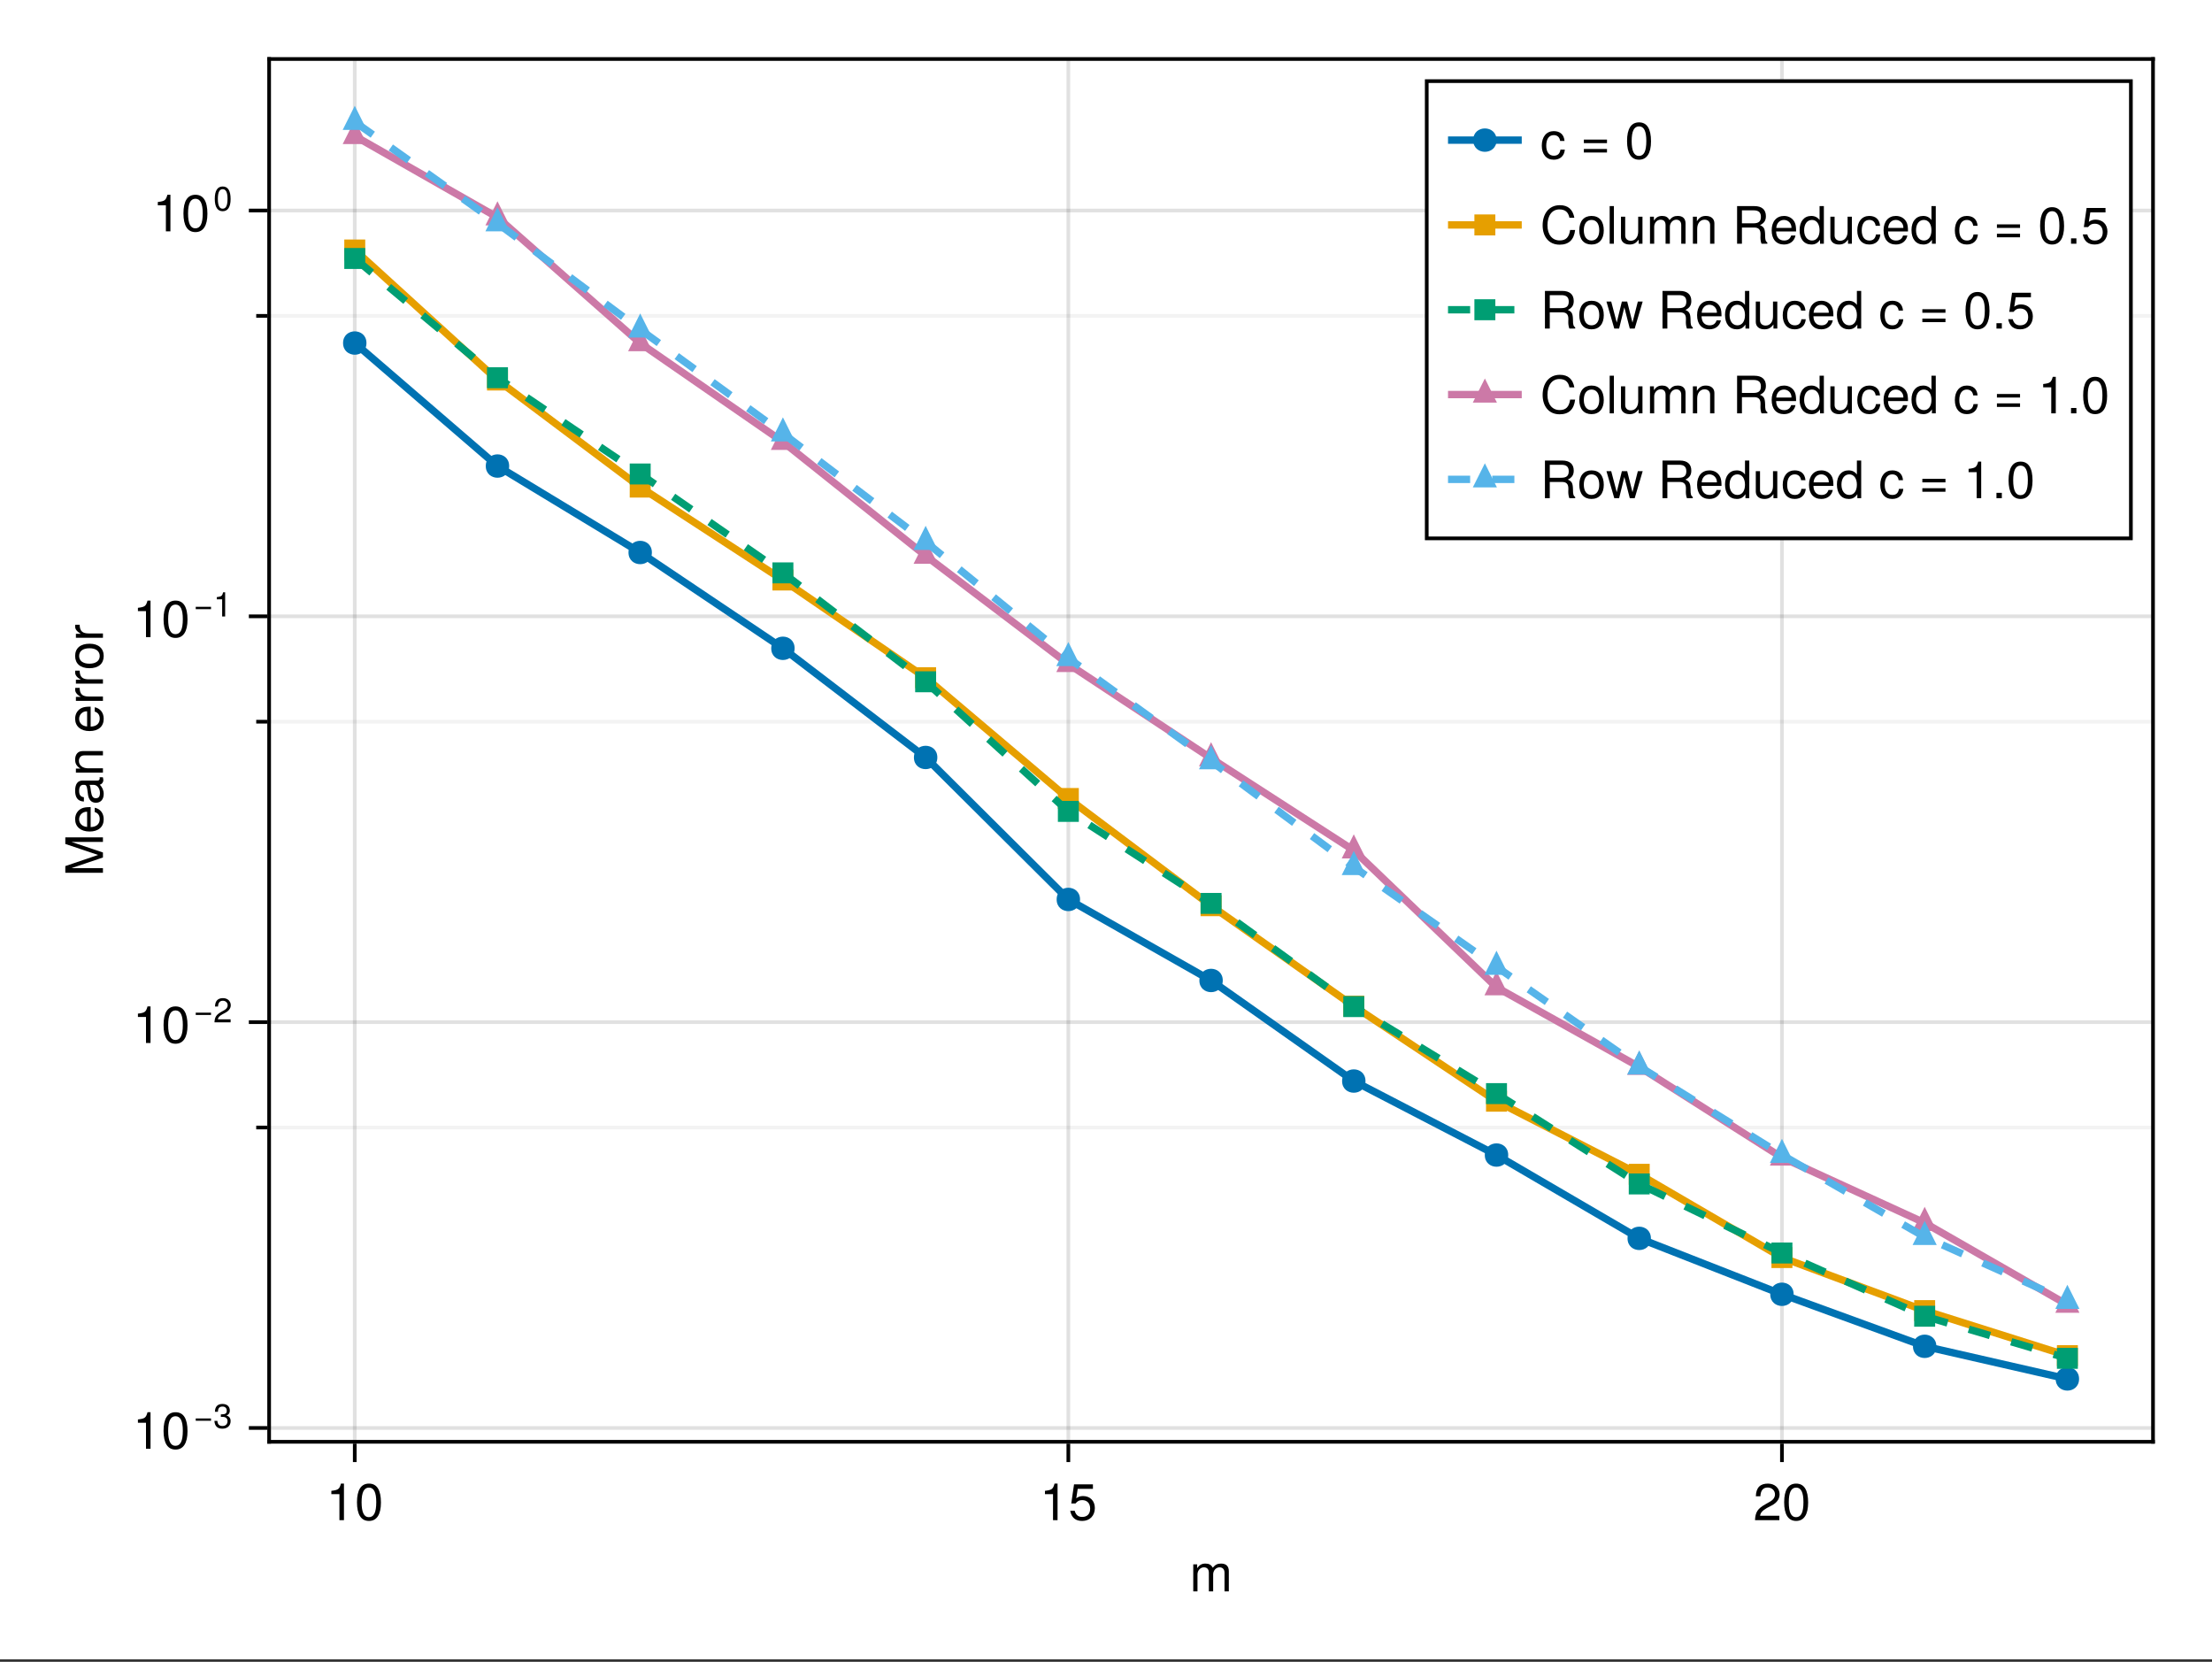 <?xml version="1.0" encoding="UTF-8"?>
<svg xmlns="http://www.w3.org/2000/svg" xmlns:xlink="http://www.w3.org/1999/xlink" width="450" height="338" viewBox="0 0 450 338">
<rect x="0" y="0" width="450" height="338" fill="#333333" stroke="none"/>
<defs>
<g>
<g id="glyph-0-0-8447106f">
<path d="M 7.984 0 C 7.984 0 7.109 0 7.109 0 C 7.109 0 7.109 -3.797 7.109 -3.797 C 7.109 -4.484 6.734 -4.891 6.094 -4.891 C 5.391 -4.891 4.797 -4.25 4.797 -3.453 C 4.797 -3.453 4.797 0 4.797 0 C 4.797 0 3.922 0 3.922 0 C 3.922 0 3.922 -3.797 3.922 -3.797 C 3.922 -4.5 3.562 -4.891 2.906 -4.891 C 2.188 -4.891 1.609 -4.25 1.609 -3.453 C 1.609 -3.453 1.609 0 1.609 0 C 1.609 0 0.75 0 0.75 0 C 0.75 0 0.75 -5.5 0.75 -5.5 C 0.75 -5.5 1.547 -5.5 1.547 -5.5 C 1.547 -5.5 1.547 -4.719 1.547 -4.719 C 2.016 -5.391 2.5 -5.656 3.234 -5.656 C 3.953 -5.656 4.391 -5.406 4.719 -4.812 C 5.234 -5.438 5.672 -5.656 6.406 -5.656 C 7.438 -5.656 7.984 -5.109 7.984 -4.125 C 7.984 -4.125 7.984 0 7.984 0 Z M 7.984 0 "/>
</g>
<g id="glyph-0-1-8447106f">
<path d="M 5.359 -5.266 C 5.359 -4.344 4.828 -3.562 3.797 -3.016 C 3.797 -3.016 2.734 -2.453 2.734 -2.453 C 1.828 -1.906 1.484 -1.516 1.391 -0.906 C 1.391 -0.906 5.312 -0.906 5.312 -0.906 C 5.312 -0.906 5.312 0 5.312 0 C 5.312 0 0.359 0 0.359 0 C 0.438 -1.641 0.891 -2.344 2.453 -3.219 C 2.453 -3.219 3.406 -3.766 3.406 -3.766 C 4.078 -4.141 4.422 -4.656 4.422 -5.234 C 4.422 -6.031 3.797 -6.641 2.953 -6.641 C 2.031 -6.641 1.516 -6.109 1.453 -4.859 C 1.453 -4.859 0.531 -4.859 0.531 -4.859 C 0.578 -6.672 1.453 -7.438 2.984 -7.438 C 4.391 -7.438 5.359 -6.516 5.359 -5.266 Z M 5.359 -5.266 "/>
</g>
<g id="glyph-0-2-8447106f">
<path d="M 5.359 -2.703 C 5.359 -0.906 4.406 0.156 2.859 0.156 C 1.297 0.156 0.375 -0.906 0.375 -2.75 C 0.375 -4.594 1.312 -5.656 2.859 -5.656 C 4.438 -5.656 5.359 -4.609 5.359 -2.703 Z M 4.438 -2.719 C 4.438 -4.078 3.859 -4.844 2.859 -4.844 C 1.891 -4.844 1.297 -4.078 1.297 -2.75 C 1.297 -1.422 1.891 -0.656 2.859 -0.656 C 3.828 -0.656 4.438 -1.422 4.438 -2.719 Z M 4.438 -2.719 "/>
</g>
<g id="glyph-0-3-8447106f">
<path d="M 5.391 -2.5 C 5.391 -2.5 1.328 -2.5 1.328 -2.5 C 1.359 -1.234 2.031 -0.656 2.953 -0.656 C 3.656 -0.656 4.141 -0.938 4.391 -1.672 C 4.391 -1.672 5.266 -1.672 5.266 -1.672 C 5.047 -0.562 4.172 0.156 2.922 0.156 C 1.375 0.156 0.422 -0.906 0.422 -2.719 C 0.422 -4.531 1.406 -5.656 2.938 -5.656 C 3.969 -5.656 4.812 -5.109 5.172 -4.203 C 5.328 -3.797 5.391 -3.297 5.391 -2.5 Z M 4.453 -3.281 C 4.453 -4.141 3.797 -4.844 2.922 -4.844 C 2.047 -4.844 1.422 -4.188 1.359 -3.219 C 1.359 -3.219 4.438 -3.219 4.438 -3.219 C 4.453 -3.234 4.453 -3.281 4.453 -3.281 Z M 4.453 -3.281 "/>
</g>
<g id="glyph-1-0-8447106f">
<path d="M 3.641 0 C 3.641 0 2.719 0 2.719 0 C 2.719 0 2.719 -5.297 2.719 -5.297 C 2.719 -5.297 1.078 -5.297 1.078 -5.297 C 1.078 -5.297 1.078 -5.969 1.078 -5.969 C 2.5 -6.141 2.703 -6.297 3.031 -7.438 C 3.031 -7.438 3.641 -7.438 3.641 -7.438 C 3.641 -7.438 3.641 0 3.641 0 Z M 3.641 0 "/>
</g>
<g id="glyph-2-0-8447106f">
<path d="M 5.328 -3.578 C 5.328 -1.141 4.469 0.156 2.891 0.156 C 1.297 0.156 0.453 -1.141 0.453 -3.641 C 0.453 -6.141 1.281 -7.438 2.891 -7.438 C 4.5 -7.438 5.328 -6.156 5.328 -3.578 Z M 4.375 -3.672 C 4.375 -5.656 3.891 -6.625 2.891 -6.625 C 1.891 -6.625 1.391 -5.672 1.391 -3.641 C 1.391 -1.594 1.891 -0.609 2.859 -0.609 C 3.891 -0.609 4.375 -1.547 4.375 -3.672 Z M 4.375 -3.672 "/>
</g>
<g id="glyph-3-0-8447106f">
<path d="M 3.641 0 C 3.641 0 2.719 0 2.719 0 C 2.719 0 2.719 -5.297 2.719 -5.297 C 2.719 -5.297 1.078 -5.297 1.078 -5.297 C 1.078 -5.297 1.078 -5.969 1.078 -5.969 C 2.5 -6.141 2.703 -6.297 3.031 -7.438 C 3.031 -7.438 3.641 -7.438 3.641 -7.438 C 3.641 -7.438 3.641 0 3.641 0 Z M 3.641 0 "/>
</g>
<g id="glyph-3-1-8447106f">
<path d="M 5.391 -2.469 C 5.391 -0.891 4.344 0.156 2.828 0.156 C 1.516 0.156 0.672 -0.438 0.375 -1.906 C 0.375 -1.906 1.297 -1.906 1.297 -1.906 C 1.516 -1.078 2 -0.656 2.812 -0.656 C 3.828 -0.656 4.438 -1.266 4.438 -2.344 C 4.438 -3.438 3.812 -4.078 2.812 -4.078 C 2.234 -4.078 1.875 -3.906 1.453 -3.391 C 1.453 -3.391 0.594 -3.391 0.594 -3.391 C 0.594 -3.391 1.156 -7.281 1.156 -7.281 C 1.156 -7.281 5 -7.281 5 -7.281 C 5 -7.281 5 -6.375 5 -6.375 C 5 -6.375 1.906 -6.375 1.906 -6.375 C 1.906 -6.375 1.609 -4.453 1.609 -4.453 C 2.031 -4.766 2.453 -4.906 2.984 -4.906 C 4.406 -4.906 5.391 -3.938 5.391 -2.469 Z M 5.391 -2.469 "/>
</g>
<g id="glyph-3-2-8447106f">
<path d="M 1.578 0 C 1.578 0 0.719 0 0.719 0 C 0.719 0 0.719 -7.656 0.719 -7.656 C 0.719 -7.656 1.578 -7.656 1.578 -7.656 C 1.578 -7.656 1.578 0 1.578 0 Z M 1.578 0 "/>
</g>
<g id="glyph-3-3-8447106f">
<path d="M 5.062 0 C 5.062 0 4.281 0 4.281 0 C 4.281 0 4.281 -0.844 4.281 -0.844 C 3.766 -0.125 3.25 0.156 2.438 0.156 C 1.359 0.156 0.688 -0.438 0.688 -1.344 C 0.688 -1.344 0.688 -5.5 0.688 -5.5 C 0.688 -5.5 1.547 -5.5 1.547 -5.5 C 1.547 -5.5 1.547 -1.688 1.547 -1.688 C 1.547 -1.031 2 -0.609 2.688 -0.609 C 3.594 -0.609 4.188 -1.344 4.188 -2.469 C 4.188 -2.469 4.188 -5.5 4.188 -5.5 C 4.188 -5.5 5.062 -5.5 5.062 -5.5 C 5.062 -5.5 5.062 0 5.062 0 Z M 5.062 0 "/>
</g>
<g id="glyph-3-4-8447106f">
<path d="M 5.109 0 C 5.109 0 4.234 0 4.234 0 C 4.234 0 4.234 -3.812 4.234 -3.812 C 4.234 -4.469 3.797 -4.891 3.109 -4.891 C 2.219 -4.891 1.609 -4.156 1.609 -3.031 C 1.609 -3.031 1.609 0 1.609 0 C 1.609 0 0.734 0 0.734 0 C 0.734 0 0.734 -5.5 0.734 -5.5 C 0.734 -5.5 1.547 -5.5 1.547 -5.5 C 1.547 -5.5 1.547 -4.578 1.547 -4.578 C 2.031 -5.344 2.547 -5.656 3.375 -5.656 C 4.438 -5.656 5.109 -5.078 5.109 -4.156 C 5.109 -4.156 5.109 0 5.109 0 Z M 5.109 0 "/>
</g>
<g id="glyph-3-5-8447106f">
<path d="M 5.203 0 C 5.203 0 4.422 0 4.422 0 C 4.422 0 4.422 -0.812 4.422 -0.812 C 3.953 -0.125 3.422 0.156 2.672 0.156 C 1.188 0.156 0.266 -0.938 0.266 -2.797 C 0.266 -4.562 1.203 -5.656 2.641 -5.656 C 3.375 -5.656 3.953 -5.359 4.328 -4.812 C 4.328 -4.812 4.328 -7.656 4.328 -7.656 C 4.328 -7.656 5.203 -7.656 5.203 -7.656 C 5.203 -7.656 5.203 0 5.203 0 Z M 4.328 -2.734 C 4.328 -4 3.734 -4.844 2.781 -4.844 C 1.828 -4.844 1.188 -4.031 1.188 -2.75 C 1.188 -1.469 1.828 -0.656 2.797 -0.656 C 3.719 -0.656 4.328 -1.453 4.328 -2.734 Z M 4.328 -2.734 "/>
</g>
<g id="glyph-3-6-8447106f">
<path d="M 5.016 -1.891 C 4.906 -0.625 4.078 0.156 2.766 0.156 C 1.266 0.156 0.328 -0.922 0.328 -2.703 C 0.328 -4.531 1.297 -5.656 2.766 -5.656 C 4 -5.656 4.844 -5 4.953 -3.656 C 4.953 -3.656 4.062 -3.656 4.062 -3.656 C 3.953 -4.422 3.5 -4.844 2.766 -4.844 C 1.812 -4.844 1.234 -4.078 1.234 -2.703 C 1.234 -1.391 1.812 -0.656 2.781 -0.656 C 3.531 -0.656 3.984 -1.016 4.125 -1.891 C 4.125 -1.891 5.016 -1.891 5.016 -1.891 Z M 5.016 -1.891 "/>
</g>
<g id="glyph-3-7-8447106f">
<path d="M 5.391 -2.5 C 5.391 -2.5 1.328 -2.5 1.328 -2.5 C 1.359 -1.234 2.031 -0.656 2.953 -0.656 C 3.656 -0.656 4.141 -0.938 4.391 -1.672 C 4.391 -1.672 5.266 -1.672 5.266 -1.672 C 5.047 -0.562 4.172 0.156 2.922 0.156 C 1.375 0.156 0.422 -0.906 0.422 -2.719 C 0.422 -4.531 1.406 -5.656 2.938 -5.656 C 3.969 -5.656 4.812 -5.109 5.172 -4.203 C 5.328 -3.797 5.391 -3.297 5.391 -2.5 Z M 4.453 -3.281 C 4.453 -4.141 3.797 -4.844 2.922 -4.844 C 2.047 -4.844 1.422 -4.188 1.359 -3.219 C 1.359 -3.219 4.438 -3.219 4.438 -3.219 C 4.453 -3.234 4.453 -3.281 4.453 -3.281 Z M 4.453 -3.281 "/>
</g>
<g id="glyph-3-8-8447106f">
</g>
<g id="glyph-3-9-8447106f">
<path d="M 5.422 -3.219 C 5.422 -3.219 0.719 -3.219 0.719 -3.219 C 0.719 -3.219 0.719 -3.938 0.719 -3.938 C 0.719 -3.938 5.422 -3.938 5.422 -3.938 C 5.422 -3.938 5.422 -3.219 5.422 -3.219 Z M 5.422 -1.312 C 5.422 -1.312 0.719 -1.312 0.719 -1.312 C 0.719 -1.312 0.719 -2.031 0.719 -2.031 C 0.719 -2.031 5.422 -2.031 5.422 -2.031 C 5.422 -2.031 5.422 -1.312 5.422 -1.312 Z M 5.422 -1.312 "/>
</g>
<g id="glyph-3-10-8447106f">
<path d="M 5.328 -3.578 C 5.328 -1.141 4.469 0.156 2.891 0.156 C 1.297 0.156 0.453 -1.141 0.453 -3.641 C 0.453 -6.141 1.281 -7.438 2.891 -7.438 C 4.5 -7.438 5.328 -6.156 5.328 -3.578 Z M 4.375 -3.672 C 4.375 -5.656 3.891 -6.625 2.891 -6.625 C 1.891 -6.625 1.391 -5.672 1.391 -3.641 C 1.391 -1.594 1.891 -0.609 2.859 -0.609 C 3.891 -0.609 4.375 -1.547 4.375 -3.672 Z M 4.375 -3.672 "/>
</g>
<g id="glyph-3-11-8447106f">
<path d="M 2 0 C 2 0 0.906 0 0.906 0 C 0.906 0 0.906 -1.094 0.906 -1.094 C 0.906 -1.094 2 -1.094 2 -1.094 C 2 -1.094 2 0 2 0 Z M 2 0 "/>
</g>
<g id="glyph-4-0-8447106f">
<path d="M 5.328 -3.578 C 5.328 -1.141 4.469 0.156 2.891 0.156 C 1.297 0.156 0.453 -1.141 0.453 -3.641 C 0.453 -6.141 1.281 -7.438 2.891 -7.438 C 4.5 -7.438 5.328 -6.156 5.328 -3.578 Z M 4.375 -3.672 C 4.375 -5.656 3.891 -6.625 2.891 -6.625 C 1.891 -6.625 1.391 -5.672 1.391 -3.641 C 1.391 -1.594 1.891 -0.609 2.859 -0.609 C 3.891 -0.609 4.375 -1.547 4.375 -3.672 Z M 4.375 -3.672 "/>
</g>
<g id="glyph-4-1-8447106f">
<path d="M 7.109 -2.797 C 6.875 -0.797 5.828 0.188 3.953 0.188 C 1.719 0.188 0.5 -1.5 0.5 -3.734 C 0.5 -5.969 1.688 -7.844 4 -7.844 C 5.688 -7.844 6.641 -6.969 6.953 -5.281 C 6.953 -5.281 5.953 -5.281 5.953 -5.281 C 5.719 -6.453 5.078 -6.984 3.891 -6.984 C 2.406 -6.984 1.484 -5.719 1.484 -3.75 C 1.484 -1.844 2.453 -0.672 3.969 -0.672 C 5.266 -0.672 5.875 -1.344 6.094 -2.797 C 6.094 -2.797 7.109 -2.797 7.109 -2.797 Z M 7.109 -2.797 "/>
</g>
<g id="glyph-4-2-8447106f">
<path d="M 7.984 0 C 7.984 0 7.109 0 7.109 0 C 7.109 0 7.109 -3.797 7.109 -3.797 C 7.109 -4.484 6.734 -4.891 6.094 -4.891 C 5.391 -4.891 4.797 -4.25 4.797 -3.453 C 4.797 -3.453 4.797 0 4.797 0 C 4.797 0 3.922 0 3.922 0 C 3.922 0 3.922 -3.797 3.922 -3.797 C 3.922 -4.5 3.562 -4.891 2.906 -4.891 C 2.188 -4.891 1.609 -4.25 1.609 -3.453 C 1.609 -3.453 1.609 0 1.609 0 C 1.609 0 0.75 0 0.75 0 C 0.75 0 0.75 -5.5 0.75 -5.5 C 0.75 -5.5 1.547 -5.5 1.547 -5.5 C 1.547 -5.5 1.547 -4.719 1.547 -4.719 C 2.016 -5.391 2.5 -5.656 3.234 -5.656 C 3.953 -5.656 4.391 -5.406 4.719 -4.812 C 5.234 -5.438 5.672 -5.656 6.406 -5.656 C 7.438 -5.656 7.984 -5.109 7.984 -4.125 C 7.984 -4.125 7.984 0 7.984 0 Z M 7.984 0 "/>
</g>
<g id="glyph-4-3-8447106f">
</g>
<g id="glyph-4-4-8447106f">
<path d="M 7.125 0 C 7.125 0 5.938 0 5.938 0 C 5.812 -0.312 5.719 -0.781 5.719 -1.25 C 5.719 -1.25 5.734 -1.938 5.734 -1.938 C 5.75 -2.875 5.328 -3.297 4.469 -3.297 C 4.469 -3.297 1.953 -3.297 1.953 -3.297 C 1.953 -3.297 1.953 0 1.953 0 C 1.953 0 0.969 0 0.969 0 C 0.969 0 0.969 -7.656 0.969 -7.656 C 0.969 -7.656 4.5 -7.656 4.5 -7.656 C 6 -7.656 6.828 -6.938 6.828 -5.609 C 6.828 -4.734 6.484 -4.203 5.625 -3.781 C 6.453 -3.422 6.641 -3.047 6.672 -1.781 C 6.672 -0.766 6.766 -0.5 7.125 -0.234 C 7.125 -0.234 7.125 0 7.125 0 Z M 5.812 -5.469 C 5.812 -6.328 5.406 -6.797 4.312 -6.797 C 4.312 -6.797 1.953 -6.797 1.953 -6.797 C 1.953 -6.797 1.953 -4.156 1.953 -4.156 C 1.953 -4.156 4.312 -4.156 4.312 -4.156 C 5.359 -4.156 5.812 -4.562 5.812 -5.469 Z M 5.812 -5.469 "/>
</g>
<g id="glyph-4-5-8447106f">
<path d="M 5.062 0 C 5.062 0 4.281 0 4.281 0 C 4.281 0 4.281 -0.844 4.281 -0.844 C 3.766 -0.125 3.25 0.156 2.438 0.156 C 1.359 0.156 0.688 -0.438 0.688 -1.344 C 0.688 -1.344 0.688 -5.5 0.688 -5.5 C 0.688 -5.5 1.547 -5.5 1.547 -5.5 C 1.547 -5.5 1.547 -1.688 1.547 -1.688 C 1.547 -1.031 2 -0.609 2.688 -0.609 C 3.594 -0.609 4.188 -1.344 4.188 -2.469 C 4.188 -2.469 4.188 -5.5 4.188 -5.5 C 4.188 -5.5 5.062 -5.5 5.062 -5.5 C 5.062 -5.5 5.062 0 5.062 0 Z M 5.062 0 "/>
</g>
<g id="glyph-5-0-8447106f">
<path d="M 0 -7.984 C 0 -7.984 0 -7.062 0 -7.062 C 0 -7.062 -6.422 -7.062 -6.422 -7.062 C -6.422 -7.062 0 -4.906 0 -4.906 C 0 -4.906 0 -3.891 0 -3.891 C 0 -3.891 -6.422 -1.719 -6.422 -1.719 C -6.422 -1.719 0 -1.719 0 -1.719 C 0 -1.719 0 -0.781 0 -0.781 C 0 -0.781 -7.656 -0.781 -7.656 -0.781 C -7.656 -0.781 -7.656 -2.141 -7.656 -2.141 C -7.656 -2.141 -0.984 -4.406 -0.984 -4.406 C -0.984 -4.406 -7.656 -6.641 -7.656 -6.641 C -7.656 -6.641 -7.656 -7.984 -7.656 -7.984 C -7.656 -7.984 0 -7.984 0 -7.984 Z M 0 -7.984 "/>
</g>
<g id="glyph-5-1-8447106f">
<path d="M -2.703 -5.359 C -0.906 -5.359 0.156 -4.406 0.156 -2.859 C 0.156 -1.297 -0.906 -0.375 -2.75 -0.375 C -4.594 -0.375 -5.656 -1.312 -5.656 -2.859 C -5.656 -4.438 -4.609 -5.359 -2.703 -5.359 Z M -2.719 -4.438 C -4.078 -4.438 -4.844 -3.859 -4.844 -2.859 C -4.844 -1.891 -4.078 -1.297 -2.75 -1.297 C -1.422 -1.297 -0.656 -1.891 -0.656 -2.859 C -0.656 -3.828 -1.422 -4.438 -2.719 -4.438 Z M -2.719 -4.438 "/>
</g>
<g id="glyph-6-0-8447106f">
<path d="M -2.5 -5.391 C -2.5 -5.391 -2.5 -1.328 -2.5 -1.328 C -1.234 -1.359 -0.656 -2.031 -0.656 -2.953 C -0.656 -3.656 -0.938 -4.141 -1.672 -4.391 C -1.672 -4.391 -1.672 -5.266 -1.672 -5.266 C -0.562 -5.047 0.156 -4.172 0.156 -2.922 C 0.156 -1.375 -0.906 -0.422 -2.719 -0.422 C -4.531 -0.422 -5.656 -1.406 -5.656 -2.938 C -5.656 -3.969 -5.109 -4.812 -4.203 -5.172 C -3.797 -5.328 -3.297 -5.391 -2.5 -5.391 Z M -3.281 -4.453 C -4.141 -4.453 -4.844 -3.797 -4.844 -2.922 C -4.844 -2.047 -4.188 -1.422 -3.219 -1.359 C -3.219 -1.359 -3.219 -4.438 -3.219 -4.438 C -3.234 -4.453 -3.281 -4.453 -3.281 -4.453 Z M -3.281 -4.453 "/>
</g>
<g id="glyph-6-1-8447106f">
<path d="M -0.016 -5.625 C 0.047 -5.328 0.078 -5.203 0.078 -5.016 C 0.078 -4.594 -0.234 -4.203 -0.656 -4.109 C -0.141 -3.641 0.156 -2.953 0.156 -2.25 C 0.156 -1.141 -0.438 -0.438 -1.422 -0.438 C -2.094 -0.438 -2.594 -0.766 -2.859 -1.406 C -3 -1.75 -3.031 -1.938 -3.188 -3.172 C -3.281 -3.859 -3.438 -4.078 -3.797 -4.078 C -3.797 -4.078 -4.031 -4.078 -4.031 -4.078 C -4.562 -4.078 -4.844 -3.641 -4.844 -2.859 C -4.844 -2.031 -4.547 -1.641 -3.875 -1.562 C -3.875 -1.562 -3.875 -0.688 -3.875 -0.688 C -5.141 -0.734 -5.656 -1.547 -5.656 -2.891 C -5.656 -4.234 -5.141 -4.953 -4.156 -4.953 C -4.156 -4.953 -1.094 -4.953 -1.094 -4.953 C -0.812 -4.953 -0.656 -5.125 -0.656 -5.422 C -0.656 -5.484 -0.656 -5.516 -0.688 -5.625 C -0.688 -5.625 -0.016 -5.625 -0.016 -5.625 Z M -1.906 -4.078 C -1.906 -4.078 -2.719 -4.078 -2.719 -4.078 C -2.578 -3.797 -2.547 -3.594 -2.422 -2.672 C -2.281 -1.75 -2.031 -1.359 -1.453 -1.359 C -0.844 -1.359 -0.609 -1.75 -0.609 -2.438 C -0.609 -3.281 -1.109 -4.078 -1.906 -4.078 Z M -1.906 -4.078 "/>
</g>
<g id="glyph-6-2-8447106f">
<path d="M -4.734 -3.375 C -4.719 -2.016 -4.094 -1.609 -2.859 -1.609 C -2.859 -1.609 0 -1.609 0 -1.609 C 0 -1.609 0 -0.734 0 -0.734 C 0 -0.734 -5.5 -0.734 -5.5 -0.734 C -5.5 -0.734 -5.5 -1.531 -5.5 -1.531 C -5.5 -1.531 -4.5 -1.531 -4.5 -1.531 C -5.328 -2.031 -5.656 -2.469 -5.656 -3.031 C -5.656 -3.156 -5.656 -3.219 -5.625 -3.375 C -5.625 -3.375 -4.734 -3.375 -4.734 -3.375 Z M -4.734 -3.375 "/>
</g>
<g id="glyph-7-0-8447106f">
<path d="M 0 -5.109 C 0 -5.109 0 -4.234 0 -4.234 C 0 -4.234 -3.812 -4.234 -3.812 -4.234 C -4.469 -4.234 -4.891 -3.797 -4.891 -3.109 C -4.891 -2.219 -4.156 -1.609 -3.031 -1.609 C -3.031 -1.609 0 -1.609 0 -1.609 C 0 -1.609 0 -0.734 0 -0.734 C 0 -0.734 -5.5 -0.734 -5.5 -0.734 C -5.5 -0.734 -5.5 -1.547 -5.5 -1.547 C -5.5 -1.547 -4.578 -1.547 -4.578 -1.547 C -5.344 -2.031 -5.656 -2.547 -5.656 -3.375 C -5.656 -4.438 -5.078 -5.109 -4.156 -5.109 C -4.156 -5.109 0 -5.109 0 -5.109 Z M 0 -5.109 "/>
</g>
<g id="glyph-7-1-8447106f">
</g>
<g id="glyph-7-2-8447106f">
<path d="M -4.734 -3.375 C -4.719 -2.016 -4.094 -1.609 -2.859 -1.609 C -2.859 -1.609 0 -1.609 0 -1.609 C 0 -1.609 0 -0.734 0 -0.734 C 0 -0.734 -5.5 -0.734 -5.5 -0.734 C -5.5 -0.734 -5.5 -1.531 -5.5 -1.531 C -5.5 -1.531 -4.5 -1.531 -4.5 -1.531 C -5.328 -2.031 -5.656 -2.469 -5.656 -3.031 C -5.656 -3.156 -5.656 -3.219 -5.625 -3.375 C -5.625 -3.375 -4.734 -3.375 -4.734 -3.375 Z M -4.734 -3.375 "/>
</g>
<g id="glyph-8-0-8447106f">
<path d="M 3.641 0 C 3.641 0 2.719 0 2.719 0 C 2.719 0 2.719 -5.297 2.719 -5.297 C 2.719 -5.297 1.078 -5.297 1.078 -5.297 C 1.078 -5.297 1.078 -5.969 1.078 -5.969 C 2.5 -6.141 2.703 -6.297 3.031 -7.438 C 3.031 -7.438 3.641 -7.438 3.641 -7.438 C 3.641 -7.438 3.641 0 3.641 0 Z M 3.641 0 "/>
</g>
<g id="glyph-8-1-8447106f">
<path d="M 5.328 -3.578 C 5.328 -1.141 4.469 0.156 2.891 0.156 C 1.297 0.156 0.453 -1.141 0.453 -3.641 C 0.453 -6.141 1.281 -7.438 2.891 -7.438 C 4.5 -7.438 5.328 -6.156 5.328 -3.578 Z M 4.375 -3.672 C 4.375 -5.656 3.891 -6.625 2.891 -6.625 C 1.891 -6.625 1.391 -5.672 1.391 -3.641 C 1.391 -1.594 1.891 -0.609 2.859 -0.609 C 3.891 -0.609 4.375 -1.547 4.375 -3.672 Z M 4.375 -3.672 "/>
</g>
<g id="glyph-9-0-8447106f">
<path d="M 3.578 -1.5 C 3.578 -1.5 0.469 -1.5 0.469 -1.5 C 0.469 -1.5 0.469 -1.969 0.469 -1.969 C 0.469 -1.969 3.578 -1.969 3.578 -1.969 C 3.578 -1.969 3.578 -1.5 3.578 -1.5 Z M 3.578 -1.5 "/>
</g>
<g id="glyph-10-0-8447106f">
<path d="M 3.516 -1.422 C 3.516 -0.5 2.859 0.109 1.844 0.109 C 0.844 0.109 0.297 -0.391 0.219 -1.484 C 0.219 -1.484 0.828 -1.484 0.828 -1.484 C 0.875 -0.766 1.203 -0.438 1.859 -0.438 C 2.5 -0.438 2.891 -0.812 2.891 -1.422 C 2.891 -1.969 2.547 -2.297 1.859 -2.297 C 1.859 -2.297 1.531 -2.297 1.531 -2.297 C 1.531 -2.297 1.531 -2.797 1.531 -2.797 C 2.516 -2.797 2.734 -3.016 2.734 -3.547 C 2.734 -4.062 2.422 -4.391 1.875 -4.391 C 1.25 -4.391 0.953 -4.062 0.938 -3.328 C 0.938 -3.328 0.328 -3.328 0.328 -3.328 C 0.344 -4.375 0.875 -4.922 1.859 -4.922 C 2.797 -4.922 3.359 -4.406 3.359 -3.562 C 3.359 -3.078 3.141 -2.75 2.672 -2.578 C 3.266 -2.375 3.516 -2.031 3.516 -1.422 Z M 3.516 -1.422 "/>
</g>
<g id="glyph-11-0-8447106f">
<path d="M 3.578 -1.5 C 3.578 -1.5 0.469 -1.5 0.469 -1.5 C 0.469 -1.5 0.469 -1.969 0.469 -1.969 C 0.469 -1.969 3.578 -1.969 3.578 -1.969 C 3.578 -1.969 3.578 -1.5 3.578 -1.5 Z M 3.578 -1.5 "/>
</g>
<g id="glyph-12-0-8447106f">
<path d="M 3.547 -3.469 C 3.547 -2.875 3.188 -2.359 2.5 -1.984 C 2.5 -1.984 1.812 -1.609 1.812 -1.609 C 1.203 -1.266 0.984 -1 0.922 -0.609 C 0.922 -0.609 3.516 -0.609 3.516 -0.609 C 3.516 -0.609 3.516 0 3.516 0 C 3.516 0 0.234 0 0.234 0 C 0.297 -1.078 0.594 -1.547 1.609 -2.125 C 1.609 -2.125 2.25 -2.484 2.25 -2.484 C 2.688 -2.734 2.922 -3.078 2.922 -3.469 C 2.922 -3.984 2.5 -4.391 1.953 -4.391 C 1.344 -4.391 1 -4.031 0.953 -3.219 C 0.953 -3.219 0.344 -3.219 0.344 -3.219 C 0.375 -4.406 0.969 -4.922 1.969 -4.922 C 2.906 -4.922 3.547 -4.312 3.547 -3.469 Z M 3.547 -3.469 "/>
</g>
<g id="glyph-13-0-8447106f">
<path d="M 3.578 -1.5 C 3.578 -1.5 0.469 -1.5 0.469 -1.5 C 0.469 -1.5 0.469 -1.969 0.469 -1.969 C 0.469 -1.969 3.578 -1.969 3.578 -1.969 C 3.578 -1.969 3.578 -1.5 3.578 -1.5 Z M 3.578 -1.5 "/>
</g>
<g id="glyph-14-0-8447106f">
<path d="M 2.406 0 C 2.406 0 1.797 0 1.797 0 C 1.797 0 1.797 -3.5 1.797 -3.5 C 1.797 -3.5 0.703 -3.5 0.703 -3.5 C 0.703 -3.5 0.703 -3.938 0.703 -3.938 C 1.656 -4.062 1.797 -4.156 2 -4.922 C 2 -4.922 2.406 -4.922 2.406 -4.922 C 2.406 -4.922 2.406 0 2.406 0 Z M 2.406 0 "/>
</g>
<g id="glyph-15-0-8447106f">
<path d="M 3.641 0 C 3.641 0 2.719 0 2.719 0 C 2.719 0 2.719 -5.297 2.719 -5.297 C 2.719 -5.297 1.078 -5.297 1.078 -5.297 C 1.078 -5.297 1.078 -5.969 1.078 -5.969 C 2.5 -6.141 2.703 -6.297 3.031 -7.438 C 3.031 -7.438 3.641 -7.438 3.641 -7.438 C 3.641 -7.438 3.641 0 3.641 0 Z M 3.641 0 "/>
</g>
<g id="glyph-15-1-8447106f">
<path d="M 5.328 -3.578 C 5.328 -1.141 4.469 0.156 2.891 0.156 C 1.297 0.156 0.453 -1.141 0.453 -3.641 C 0.453 -6.141 1.281 -7.438 2.891 -7.438 C 4.5 -7.438 5.328 -6.156 5.328 -3.578 Z M 4.375 -3.672 C 4.375 -5.656 3.891 -6.625 2.891 -6.625 C 1.891 -6.625 1.391 -5.672 1.391 -3.641 C 1.391 -1.594 1.891 -0.609 2.859 -0.609 C 3.891 -0.609 4.375 -1.547 4.375 -3.672 Z M 4.375 -3.672 "/>
</g>
<g id="glyph-16-0-8447106f">
<path d="M 3.516 -2.359 C 3.516 -0.75 2.953 0.109 1.906 0.109 C 0.859 0.109 0.297 -0.75 0.297 -2.406 C 0.297 -4.062 0.844 -4.922 1.906 -4.922 C 2.969 -4.922 3.516 -4.078 3.516 -2.359 Z M 2.891 -2.422 C 2.891 -3.734 2.562 -4.375 1.906 -4.375 C 1.25 -4.375 0.922 -3.75 0.922 -2.406 C 0.922 -1.047 1.25 -0.406 1.891 -0.406 C 2.578 -0.406 2.891 -1.031 2.891 -2.422 Z M 2.891 -2.422 "/>
</g>
<g id="glyph-17-0-8447106f">
<path d="M 5.016 -1.891 C 4.906 -0.625 4.078 0.156 2.766 0.156 C 1.266 0.156 0.328 -0.922 0.328 -2.703 C 0.328 -4.531 1.297 -5.656 2.766 -5.656 C 4 -5.656 4.844 -5 4.953 -3.656 C 4.953 -3.656 4.062 -3.656 4.062 -3.656 C 3.953 -4.422 3.5 -4.844 2.766 -4.844 C 1.812 -4.844 1.234 -4.078 1.234 -2.703 C 1.234 -1.391 1.812 -0.656 2.781 -0.656 C 3.531 -0.656 3.984 -1.016 4.125 -1.891 C 4.125 -1.891 5.016 -1.891 5.016 -1.891 Z M 5.016 -1.891 "/>
</g>
<g id="glyph-17-1-8447106f">
</g>
<g id="glyph-18-0-8447106f">
<path d="M 5.422 -3.219 C 5.422 -3.219 0.719 -3.219 0.719 -3.219 C 0.719 -3.219 0.719 -3.938 0.719 -3.938 C 0.719 -3.938 5.422 -3.938 5.422 -3.938 C 5.422 -3.938 5.422 -3.219 5.422 -3.219 Z M 5.422 -1.312 C 5.422 -1.312 0.719 -1.312 0.719 -1.312 C 0.719 -1.312 0.719 -2.031 0.719 -2.031 C 0.719 -2.031 5.422 -2.031 5.422 -2.031 C 5.422 -2.031 5.422 -1.312 5.422 -1.312 Z M 5.422 -1.312 "/>
</g>
<g id="glyph-19-0-8447106f">
</g>
<g id="glyph-19-1-8447106f">
<path d="M 5.328 -3.578 C 5.328 -1.141 4.469 0.156 2.891 0.156 C 1.297 0.156 0.453 -1.141 0.453 -3.641 C 0.453 -6.141 1.281 -7.438 2.891 -7.438 C 4.5 -7.438 5.328 -6.156 5.328 -3.578 Z M 4.375 -3.672 C 4.375 -5.656 3.891 -6.625 2.891 -6.625 C 1.891 -6.625 1.391 -5.672 1.391 -3.641 C 1.391 -1.594 1.891 -0.609 2.859 -0.609 C 3.891 -0.609 4.375 -1.547 4.375 -3.672 Z M 4.375 -3.672 "/>
</g>
<g id="glyph-20-0-8447106f">
<path d="M 7.125 0 C 7.125 0 5.938 0 5.938 0 C 5.812 -0.312 5.719 -0.781 5.719 -1.25 C 5.719 -1.25 5.734 -1.938 5.734 -1.938 C 5.75 -2.875 5.328 -3.297 4.469 -3.297 C 4.469 -3.297 1.953 -3.297 1.953 -3.297 C 1.953 -3.297 1.953 0 1.953 0 C 1.953 0 0.969 0 0.969 0 C 0.969 0 0.969 -7.656 0.969 -7.656 C 0.969 -7.656 4.5 -7.656 4.5 -7.656 C 6 -7.656 6.828 -6.938 6.828 -5.609 C 6.828 -4.734 6.484 -4.203 5.625 -3.781 C 6.453 -3.422 6.641 -3.047 6.672 -1.781 C 6.672 -0.766 6.766 -0.5 7.125 -0.234 C 7.125 -0.234 7.125 0 7.125 0 Z M 5.812 -5.469 C 5.812 -6.328 5.406 -6.797 4.312 -6.797 C 4.312 -6.797 1.953 -6.797 1.953 -6.797 C 1.953 -6.797 1.953 -4.156 1.953 -4.156 C 1.953 -4.156 4.312 -4.156 4.312 -4.156 C 5.359 -4.156 5.812 -4.562 5.812 -5.469 Z M 5.812 -5.469 "/>
</g>
<g id="glyph-20-1-8447106f">
<path d="M 5.359 -2.703 C 5.359 -0.906 4.406 0.156 2.859 0.156 C 1.297 0.156 0.375 -0.906 0.375 -2.75 C 0.375 -4.594 1.312 -5.656 2.859 -5.656 C 4.438 -5.656 5.359 -4.609 5.359 -2.703 Z M 4.438 -2.719 C 4.438 -4.078 3.859 -4.844 2.859 -4.844 C 1.891 -4.844 1.297 -4.078 1.297 -2.75 C 1.297 -1.422 1.891 -0.656 2.859 -0.656 C 3.828 -0.656 4.438 -1.422 4.438 -2.719 Z M 4.438 -2.719 "/>
</g>
<g id="glyph-20-2-8447106f">
<path d="M 5.391 -2.5 C 5.391 -2.5 1.328 -2.5 1.328 -2.5 C 1.359 -1.234 2.031 -0.656 2.953 -0.656 C 3.656 -0.656 4.141 -0.938 4.391 -1.672 C 4.391 -1.672 5.266 -1.672 5.266 -1.672 C 5.047 -0.562 4.172 0.156 2.922 0.156 C 1.375 0.156 0.422 -0.906 0.422 -2.719 C 0.422 -4.531 1.406 -5.656 2.938 -5.656 C 3.969 -5.656 4.812 -5.109 5.172 -4.203 C 5.328 -3.797 5.391 -3.297 5.391 -2.5 Z M 4.453 -3.281 C 4.453 -4.141 3.797 -4.844 2.922 -4.844 C 2.047 -4.844 1.422 -4.188 1.359 -3.219 C 1.359 -3.219 4.438 -3.219 4.438 -3.219 C 4.453 -3.234 4.453 -3.281 4.453 -3.281 Z M 4.453 -3.281 "/>
</g>
<g id="glyph-20-3-8447106f">
<path d="M 5.016 -1.891 C 4.906 -0.625 4.078 0.156 2.766 0.156 C 1.266 0.156 0.328 -0.922 0.328 -2.703 C 0.328 -4.531 1.297 -5.656 2.766 -5.656 C 4 -5.656 4.844 -5 4.953 -3.656 C 4.953 -3.656 4.062 -3.656 4.062 -3.656 C 3.953 -4.422 3.5 -4.844 2.766 -4.844 C 1.812 -4.844 1.234 -4.078 1.234 -2.703 C 1.234 -1.391 1.812 -0.656 2.781 -0.656 C 3.531 -0.656 3.984 -1.016 4.125 -1.891 C 4.125 -1.891 5.016 -1.891 5.016 -1.891 Z M 5.016 -1.891 "/>
</g>
<g id="glyph-21-0-8447106f">
<path d="M 7.438 -5.5 C 7.438 -5.5 5.812 0 5.812 0 C 5.812 0 4.812 0 4.812 0 C 4.812 0 3.703 -4.312 3.703 -4.312 C 3.703 -4.312 2.641 0 2.641 0 C 2.641 0 1.656 0 1.656 0 C 1.656 0 0.062 -5.5 0.062 -5.5 C 0.062 -5.5 1.031 -5.5 1.031 -5.5 C 1.031 -5.5 2.156 -1.219 2.156 -1.219 C 2.156 -1.219 3.203 -5.5 3.203 -5.5 C 3.203 -5.5 4.281 -5.5 4.281 -5.5 C 4.281 -5.5 5.359 -1.219 5.359 -1.219 C 5.359 -1.219 6.453 -5.5 6.453 -5.5 C 6.453 -5.5 7.438 -5.5 7.438 -5.5 Z M 7.438 -5.5 "/>
</g>
<g id="glyph-21-1-8447106f">
<path d="M 5.203 0 C 5.203 0 4.422 0 4.422 0 C 4.422 0 4.422 -0.812 4.422 -0.812 C 3.953 -0.125 3.422 0.156 2.672 0.156 C 1.188 0.156 0.266 -0.938 0.266 -2.797 C 0.266 -4.562 1.203 -5.656 2.641 -5.656 C 3.375 -5.656 3.953 -5.359 4.328 -4.812 C 4.328 -4.812 4.328 -7.656 4.328 -7.656 C 4.328 -7.656 5.203 -7.656 5.203 -7.656 C 5.203 -7.656 5.203 0 5.203 0 Z M 4.328 -2.734 C 4.328 -4 3.734 -4.844 2.781 -4.844 C 1.828 -4.844 1.188 -4.031 1.188 -2.75 C 1.188 -1.469 1.828 -0.656 2.797 -0.656 C 3.719 -0.656 4.328 -1.453 4.328 -2.734 Z M 4.328 -2.734 "/>
</g>
<g id="glyph-21-2-8447106f">
</g>
<g id="glyph-21-3-8447106f">
<path d="M 5.422 -3.219 C 5.422 -3.219 0.719 -3.219 0.719 -3.219 C 0.719 -3.219 0.719 -3.938 0.719 -3.938 C 0.719 -3.938 5.422 -3.938 5.422 -3.938 C 5.422 -3.938 5.422 -3.219 5.422 -3.219 Z M 5.422 -1.312 C 5.422 -1.312 0.719 -1.312 0.719 -1.312 C 0.719 -1.312 0.719 -2.031 0.719 -2.031 C 0.719 -2.031 5.422 -2.031 5.422 -2.031 C 5.422 -2.031 5.422 -1.312 5.422 -1.312 Z M 5.422 -1.312 "/>
</g>
<g id="glyph-21-4-8447106f">
<path d="M 5.328 -3.578 C 5.328 -1.141 4.469 0.156 2.891 0.156 C 1.297 0.156 0.453 -1.141 0.453 -3.641 C 0.453 -6.141 1.281 -7.438 2.891 -7.438 C 4.5 -7.438 5.328 -6.156 5.328 -3.578 Z M 4.375 -3.672 C 4.375 -5.656 3.891 -6.625 2.891 -6.625 C 1.891 -6.625 1.391 -5.672 1.391 -3.641 C 1.391 -1.594 1.891 -0.609 2.859 -0.609 C 3.891 -0.609 4.375 -1.547 4.375 -3.672 Z M 4.375 -3.672 "/>
</g>
<g id="glyph-21-5-8447106f">
<path d="M 2 0 C 2 0 0.906 0 0.906 0 C 0.906 0 0.906 -1.094 0.906 -1.094 C 0.906 -1.094 2 -1.094 2 -1.094 C 2 -1.094 2 0 2 0 Z M 2 0 "/>
</g>
<g id="glyph-21-6-8447106f">
<path d="M 5.391 -2.469 C 5.391 -0.891 4.344 0.156 2.828 0.156 C 1.516 0.156 0.672 -0.438 0.375 -1.906 C 0.375 -1.906 1.297 -1.906 1.297 -1.906 C 1.516 -1.078 2 -0.656 2.812 -0.656 C 3.828 -0.656 4.438 -1.266 4.438 -2.344 C 4.438 -3.438 3.812 -4.078 2.812 -4.078 C 2.234 -4.078 1.875 -3.906 1.453 -3.391 C 1.453 -3.391 0.594 -3.391 0.594 -3.391 C 0.594 -3.391 1.156 -7.281 1.156 -7.281 C 1.156 -7.281 5 -7.281 5 -7.281 C 5 -7.281 5 -6.375 5 -6.375 C 5 -6.375 1.906 -6.375 1.906 -6.375 C 1.906 -6.375 1.609 -4.453 1.609 -4.453 C 2.031 -4.766 2.453 -4.906 2.984 -4.906 C 4.406 -4.906 5.391 -3.938 5.391 -2.469 Z M 5.391 -2.469 "/>
</g>
<g id="glyph-22-0-8447106f">
</g>
<g id="glyph-22-1-8447106f">
<path d="M 7.125 0 C 7.125 0 5.938 0 5.938 0 C 5.812 -0.312 5.719 -0.781 5.719 -1.25 C 5.719 -1.25 5.734 -1.938 5.734 -1.938 C 5.75 -2.875 5.328 -3.297 4.469 -3.297 C 4.469 -3.297 1.953 -3.297 1.953 -3.297 C 1.953 -3.297 1.953 0 1.953 0 C 1.953 0 0.969 0 0.969 0 C 0.969 0 0.969 -7.656 0.969 -7.656 C 0.969 -7.656 4.5 -7.656 4.5 -7.656 C 6 -7.656 6.828 -6.938 6.828 -5.609 C 6.828 -4.734 6.484 -4.203 5.625 -3.781 C 6.453 -3.422 6.641 -3.047 6.672 -1.781 C 6.672 -0.766 6.766 -0.5 7.125 -0.234 C 7.125 -0.234 7.125 0 7.125 0 Z M 5.812 -5.469 C 5.812 -6.328 5.406 -6.797 4.312 -6.797 C 4.312 -6.797 1.953 -6.797 1.953 -6.797 C 1.953 -6.797 1.953 -4.156 1.953 -4.156 C 1.953 -4.156 4.312 -4.156 4.312 -4.156 C 5.359 -4.156 5.812 -4.562 5.812 -5.469 Z M 5.812 -5.469 "/>
</g>
<g id="glyph-22-2-8447106f">
<path d="M 5.062 0 C 5.062 0 4.281 0 4.281 0 C 4.281 0 4.281 -0.844 4.281 -0.844 C 3.766 -0.125 3.25 0.156 2.438 0.156 C 1.359 0.156 0.688 -0.438 0.688 -1.344 C 0.688 -1.344 0.688 -5.5 0.688 -5.5 C 0.688 -5.5 1.547 -5.5 1.547 -5.5 C 1.547 -5.5 1.547 -1.688 1.547 -1.688 C 1.547 -1.031 2 -0.609 2.688 -0.609 C 3.594 -0.609 4.188 -1.344 4.188 -2.469 C 4.188 -2.469 4.188 -5.5 4.188 -5.5 C 4.188 -5.5 5.062 -5.5 5.062 -5.5 C 5.062 -5.5 5.062 0 5.062 0 Z M 5.062 0 "/>
</g>
<g id="glyph-23-0-8447106f">
<path d="M 7.125 0 C 7.125 0 5.938 0 5.938 0 C 5.812 -0.312 5.719 -0.781 5.719 -1.25 C 5.719 -1.25 5.734 -1.938 5.734 -1.938 C 5.75 -2.875 5.328 -3.297 4.469 -3.297 C 4.469 -3.297 1.953 -3.297 1.953 -3.297 C 1.953 -3.297 1.953 0 1.953 0 C 1.953 0 0.969 0 0.969 0 C 0.969 0 0.969 -7.656 0.969 -7.656 C 0.969 -7.656 4.5 -7.656 4.5 -7.656 C 6 -7.656 6.828 -6.938 6.828 -5.609 C 6.828 -4.734 6.484 -4.203 5.625 -3.781 C 6.453 -3.422 6.641 -3.047 6.672 -1.781 C 6.672 -0.766 6.766 -0.5 7.125 -0.234 C 7.125 -0.234 7.125 0 7.125 0 Z M 5.812 -5.469 C 5.812 -6.328 5.406 -6.797 4.312 -6.797 C 4.312 -6.797 1.953 -6.797 1.953 -6.797 C 1.953 -6.797 1.953 -4.156 1.953 -4.156 C 1.953 -4.156 4.312 -4.156 4.312 -4.156 C 5.359 -4.156 5.812 -4.562 5.812 -5.469 Z M 5.812 -5.469 "/>
</g>
<g id="glyph-23-1-8447106f">
<path d="M 5.359 -2.703 C 5.359 -0.906 4.406 0.156 2.859 0.156 C 1.297 0.156 0.375 -0.906 0.375 -2.75 C 0.375 -4.594 1.312 -5.656 2.859 -5.656 C 4.438 -5.656 5.359 -4.609 5.359 -2.703 Z M 4.438 -2.719 C 4.438 -4.078 3.859 -4.844 2.859 -4.844 C 1.891 -4.844 1.297 -4.078 1.297 -2.75 C 1.297 -1.422 1.891 -0.656 2.859 -0.656 C 3.828 -0.656 4.438 -1.422 4.438 -2.719 Z M 4.438 -2.719 "/>
</g>
<g id="glyph-23-2-8447106f">
<path d="M 5.391 -2.5 C 5.391 -2.5 1.328 -2.5 1.328 -2.5 C 1.359 -1.234 2.031 -0.656 2.953 -0.656 C 3.656 -0.656 4.141 -0.938 4.391 -1.672 C 4.391 -1.672 5.266 -1.672 5.266 -1.672 C 5.047 -0.562 4.172 0.156 2.922 0.156 C 1.375 0.156 0.422 -0.906 0.422 -2.719 C 0.422 -4.531 1.406 -5.656 2.938 -5.656 C 3.969 -5.656 4.812 -5.109 5.172 -4.203 C 5.328 -3.797 5.391 -3.297 5.391 -2.5 Z M 4.453 -3.281 C 4.453 -4.141 3.797 -4.844 2.922 -4.844 C 2.047 -4.844 1.422 -4.188 1.359 -3.219 C 1.359 -3.219 4.438 -3.219 4.438 -3.219 C 4.453 -3.234 4.453 -3.281 4.453 -3.281 Z M 4.453 -3.281 "/>
</g>
<g id="glyph-23-3-8447106f">
<path d="M 5.016 -1.891 C 4.906 -0.625 4.078 0.156 2.766 0.156 C 1.266 0.156 0.328 -0.922 0.328 -2.703 C 0.328 -4.531 1.297 -5.656 2.766 -5.656 C 4 -5.656 4.844 -5 4.953 -3.656 C 4.953 -3.656 4.062 -3.656 4.062 -3.656 C 3.953 -4.422 3.5 -4.844 2.766 -4.844 C 1.812 -4.844 1.234 -4.078 1.234 -2.703 C 1.234 -1.391 1.812 -0.656 2.781 -0.656 C 3.531 -0.656 3.984 -1.016 4.125 -1.891 C 4.125 -1.891 5.016 -1.891 5.016 -1.891 Z M 5.016 -1.891 "/>
</g>
<g id="glyph-24-0-8447106f">
<path d="M 7.438 -5.5 C 7.438 -5.5 5.812 0 5.812 0 C 5.812 0 4.812 0 4.812 0 C 4.812 0 3.703 -4.312 3.703 -4.312 C 3.703 -4.312 2.641 0 2.641 0 C 2.641 0 1.656 0 1.656 0 C 1.656 0 0.062 -5.5 0.062 -5.5 C 0.062 -5.5 1.031 -5.5 1.031 -5.5 C 1.031 -5.5 2.156 -1.219 2.156 -1.219 C 2.156 -1.219 3.203 -5.5 3.203 -5.5 C 3.203 -5.5 4.281 -5.5 4.281 -5.5 C 4.281 -5.5 5.359 -1.219 5.359 -1.219 C 5.359 -1.219 6.453 -5.5 6.453 -5.5 C 6.453 -5.5 7.438 -5.5 7.438 -5.5 Z M 7.438 -5.5 "/>
</g>
<g id="glyph-24-1-8447106f">
<path d="M 5.203 0 C 5.203 0 4.422 0 4.422 0 C 4.422 0 4.422 -0.812 4.422 -0.812 C 3.953 -0.125 3.422 0.156 2.672 0.156 C 1.188 0.156 0.266 -0.938 0.266 -2.797 C 0.266 -4.562 1.203 -5.656 2.641 -5.656 C 3.375 -5.656 3.953 -5.359 4.328 -4.812 C 4.328 -4.812 4.328 -7.656 4.328 -7.656 C 4.328 -7.656 5.203 -7.656 5.203 -7.656 C 5.203 -7.656 5.203 0 5.203 0 Z M 4.328 -2.734 C 4.328 -4 3.734 -4.844 2.781 -4.844 C 1.828 -4.844 1.188 -4.031 1.188 -2.75 C 1.188 -1.469 1.828 -0.656 2.797 -0.656 C 3.719 -0.656 4.328 -1.453 4.328 -2.734 Z M 4.328 -2.734 "/>
</g>
<g id="glyph-24-2-8447106f">
</g>
<g id="glyph-24-3-8447106f">
<path d="M 5.422 -3.219 C 5.422 -3.219 0.719 -3.219 0.719 -3.219 C 0.719 -3.219 0.719 -3.938 0.719 -3.938 C 0.719 -3.938 5.422 -3.938 5.422 -3.938 C 5.422 -3.938 5.422 -3.219 5.422 -3.219 Z M 5.422 -1.312 C 5.422 -1.312 0.719 -1.312 0.719 -1.312 C 0.719 -1.312 0.719 -2.031 0.719 -2.031 C 0.719 -2.031 5.422 -2.031 5.422 -2.031 C 5.422 -2.031 5.422 -1.312 5.422 -1.312 Z M 5.422 -1.312 "/>
</g>
<g id="glyph-24-4-8447106f">
<path d="M 3.641 0 C 3.641 0 2.719 0 2.719 0 C 2.719 0 2.719 -5.297 2.719 -5.297 C 2.719 -5.297 1.078 -5.297 1.078 -5.297 C 1.078 -5.297 1.078 -5.969 1.078 -5.969 C 2.5 -6.141 2.703 -6.297 3.031 -7.438 C 3.031 -7.438 3.641 -7.438 3.641 -7.438 C 3.641 -7.438 3.641 0 3.641 0 Z M 3.641 0 "/>
</g>
<g id="glyph-24-5-8447106f">
<path d="M 2 0 C 2 0 0.906 0 0.906 0 C 0.906 0 0.906 -1.094 0.906 -1.094 C 0.906 -1.094 2 -1.094 2 -1.094 C 2 -1.094 2 0 2 0 Z M 2 0 "/>
</g>
<g id="glyph-24-6-8447106f">
<path d="M 5.328 -3.578 C 5.328 -1.141 4.469 0.156 2.891 0.156 C 1.297 0.156 0.453 -1.141 0.453 -3.641 C 0.453 -6.141 1.281 -7.438 2.891 -7.438 C 4.5 -7.438 5.328 -6.156 5.328 -3.578 Z M 4.375 -3.672 C 4.375 -5.656 3.891 -6.625 2.891 -6.625 C 1.891 -6.625 1.391 -5.672 1.391 -3.641 C 1.391 -1.594 1.891 -0.609 2.859 -0.609 C 3.891 -0.609 4.375 -1.547 4.375 -3.672 Z M 4.375 -3.672 "/>
</g>
<g id="glyph-25-0-8447106f">
</g>
<g id="glyph-25-1-8447106f">
<path d="M 7.125 0 C 7.125 0 5.938 0 5.938 0 C 5.812 -0.312 5.719 -0.781 5.719 -1.25 C 5.719 -1.25 5.734 -1.938 5.734 -1.938 C 5.75 -2.875 5.328 -3.297 4.469 -3.297 C 4.469 -3.297 1.953 -3.297 1.953 -3.297 C 1.953 -3.297 1.953 0 1.953 0 C 1.953 0 0.969 0 0.969 0 C 0.969 0 0.969 -7.656 0.969 -7.656 C 0.969 -7.656 4.5 -7.656 4.5 -7.656 C 6 -7.656 6.828 -6.938 6.828 -5.609 C 6.828 -4.734 6.484 -4.203 5.625 -3.781 C 6.453 -3.422 6.641 -3.047 6.672 -1.781 C 6.672 -0.766 6.766 -0.5 7.125 -0.234 C 7.125 -0.234 7.125 0 7.125 0 Z M 5.812 -5.469 C 5.812 -6.328 5.406 -6.797 4.312 -6.797 C 4.312 -6.797 1.953 -6.797 1.953 -6.797 C 1.953 -6.797 1.953 -4.156 1.953 -4.156 C 1.953 -4.156 4.312 -4.156 4.312 -4.156 C 5.359 -4.156 5.812 -4.562 5.812 -5.469 Z M 5.812 -5.469 "/>
</g>
<g id="glyph-25-2-8447106f">
<path d="M 5.062 0 C 5.062 0 4.281 0 4.281 0 C 4.281 0 4.281 -0.844 4.281 -0.844 C 3.766 -0.125 3.25 0.156 2.438 0.156 C 1.359 0.156 0.688 -0.438 0.688 -1.344 C 0.688 -1.344 0.688 -5.5 0.688 -5.5 C 0.688 -5.5 1.547 -5.5 1.547 -5.5 C 1.547 -5.5 1.547 -1.688 1.547 -1.688 C 1.547 -1.031 2 -0.609 2.688 -0.609 C 3.594 -0.609 4.188 -1.344 4.188 -2.469 C 4.188 -2.469 4.188 -5.5 4.188 -5.5 C 4.188 -5.5 5.062 -5.5 5.062 -5.5 C 5.062 -5.5 5.062 0 5.062 0 Z M 5.062 0 "/>
</g>
</g>
</defs>
<path fill-rule="nonzero" fill="rgb(100%, 100%, 100%)" fill-opacity="1" d="M 0 0 L 450 0 L 450 337.5 L 0 337.5 Z M 0 0 "/>
<path fill-rule="nonzero" fill="rgb(100%, 100%, 100%)" fill-opacity="1" d="M 54.75 293.25 L 438 293.25 L 438 12 L 54.75 12 Z M 54.75 293.25 "/>
<path fill="none" stroke-width="1" stroke-linecap="butt" stroke-linejoin="miter" stroke="rgb(0%, 0%, 0%)" stroke-opacity="0.12" stroke-miterlimit="2" d="M 96.229 391 L 96.229 16 " transform="matrix(0.75, 0, 0, 0.75, 0, 0)"/>
<path fill="none" stroke-width="1" stroke-linecap="butt" stroke-linejoin="miter" stroke="rgb(0%, 0%, 0%)" stroke-opacity="0.12" stroke-miterlimit="2" d="M 289.786 391 L 289.786 16 " transform="matrix(0.75, 0, 0, 0.75, 0, 0)"/>
<path fill="none" stroke-width="1" stroke-linecap="butt" stroke-linejoin="miter" stroke="rgb(0%, 0%, 0%)" stroke-opacity="0.12" stroke-miterlimit="2" d="M 483.349 391 L 483.349 16 " transform="matrix(0.75, 0, 0, 0.75, 0, 0)"/>
<path fill="none" stroke-width="1" stroke-linecap="butt" stroke-linejoin="miter" stroke="rgb(0%, 0%, 0%)" stroke-opacity="0.12" stroke-miterlimit="2" d="M 73 387.25 L 584 387.25 " transform="matrix(0.75, 0, 0, 0.75, 0, 0)"/>
<path fill="none" stroke-width="1" stroke-linecap="butt" stroke-linejoin="miter" stroke="rgb(0%, 0%, 0%)" stroke-opacity="0.12" stroke-miterlimit="2" d="M 73 277.198 L 584 277.198 " transform="matrix(0.75, 0, 0, 0.75, 0, 0)"/>
<path fill="none" stroke-width="1" stroke-linecap="butt" stroke-linejoin="miter" stroke="rgb(0%, 0%, 0%)" stroke-opacity="0.12" stroke-miterlimit="2" d="M 73 167.141 L 584 167.141 " transform="matrix(0.75, 0, 0, 0.75, 0, 0)"/>
<path fill="none" stroke-width="1" stroke-linecap="butt" stroke-linejoin="miter" stroke="rgb(0%, 0%, 0%)" stroke-opacity="0.12" stroke-miterlimit="2" d="M 73 57.089 L 584 57.089 " transform="matrix(0.75, 0, 0, 0.75, 0, 0)"/>
<path fill="none" stroke-width="1" stroke-linecap="butt" stroke-linejoin="miter" stroke="rgb(0%, 0%, 0%)" stroke-opacity="0.05" stroke-miterlimit="2" d="M 73 305.771 L 584 305.771 " transform="matrix(0.75, 0, 0, 0.75, 0, 0)"/>
<path fill="none" stroke-width="1" stroke-linecap="butt" stroke-linejoin="miter" stroke="rgb(0%, 0%, 0%)" stroke-opacity="0.05" stroke-miterlimit="2" d="M 73 195.719 L 584 195.719 " transform="matrix(0.75, 0, 0, 0.75, 0, 0)"/>
<path fill="none" stroke-width="1" stroke-linecap="butt" stroke-linejoin="miter" stroke="rgb(0%, 0%, 0%)" stroke-opacity="0.05" stroke-miterlimit="2" d="M 73 85.661 L 584 85.661 " transform="matrix(0.75, 0, 0, 0.75, 0, 0)"/>
<g fill="rgb(0%, 0%, 0%)" fill-opacity="1">
<use xlink:href="#glyph-0-0-8447106f" x="242.002" y="323.676"/>
</g>
<g fill="rgb(0%, 0%, 0%)" fill-opacity="1">
<use xlink:href="#glyph-1-0-8447106f" x="66.332" y="309.193"/>
</g>
<g fill="rgb(0%, 0%, 0%)" fill-opacity="1">
<use xlink:href="#glyph-2-0-8447106f" x="72.17" y="309.193"/>
</g>
<g fill="rgb(0%, 0%, 0%)" fill-opacity="1">
<use xlink:href="#glyph-3-0-8447106f" x="211.503" y="309.193"/>
</g>
<g fill="rgb(0%, 0%, 0%)" fill-opacity="1">
<use xlink:href="#glyph-3-1-8447106f" x="217.341" y="309.193"/>
</g>
<g fill="rgb(0%, 0%, 0%)" fill-opacity="1">
<use xlink:href="#glyph-0-1-8447106f" x="356.673" y="309.193"/>
</g>
<g fill="rgb(0%, 0%, 0%)" fill-opacity="1">
<use xlink:href="#glyph-4-0-8447106f" x="362.511" y="309.193"/>
</g>
<g fill="rgb(0%, 0%, 0%)" fill-opacity="1">
<use xlink:href="#glyph-5-0-8447106f" x="20.942" y="178.297"/>
</g>
<g fill="rgb(0%, 0%, 0%)" fill-opacity="1">
<use xlink:href="#glyph-6-0-8447106f" x="20.942" y="169.551"/>
</g>
<g fill="rgb(0%, 0%, 0%)" fill-opacity="1">
<use xlink:href="#glyph-6-1-8447106f" x="20.942" y="163.713"/>
</g>
<g fill="rgb(0%, 0%, 0%)" fill-opacity="1">
<use xlink:href="#glyph-7-0-8447106f" x="20.942" y="157.875"/>
</g>
<g fill="rgb(0%, 0%, 0%)" fill-opacity="1">
<use xlink:href="#glyph-7-1-8447106f" x="20.942" y="152.037"/>
</g>
<g fill="rgb(0%, 0%, 0%)" fill-opacity="1">
<use xlink:href="#glyph-6-0-8447106f" x="20.942" y="149.118"/>
</g>
<g fill="rgb(0%, 0%, 0%)" fill-opacity="1">
<use xlink:href="#glyph-7-2-8447106f" x="20.942" y="143.28"/>
</g>
<g fill="rgb(0%, 0%, 0%)" fill-opacity="1">
<use xlink:href="#glyph-6-2-8447106f" x="20.942" y="139.783"/>
</g>
<g fill="rgb(0%, 0%, 0%)" fill-opacity="1">
<use xlink:href="#glyph-5-1-8447106f" x="20.942" y="136.287"/>
</g>
<g fill="rgb(0%, 0%, 0%)" fill-opacity="1">
<use xlink:href="#glyph-6-2-8447106f" x="20.942" y="130.449"/>
</g>
<g fill="rgb(0%, 0%, 0%)" fill-opacity="1">
<use xlink:href="#glyph-8-0-8447106f" x="26.981" y="294.676"/>
</g>
<g fill="rgb(0%, 0%, 0%)" fill-opacity="1">
<use xlink:href="#glyph-8-1-8447106f" x="32.819" y="294.676"/>
</g>
<g fill="rgb(0%, 0%, 0%)" fill-opacity="1">
<use xlink:href="#glyph-9-0-8447106f" x="39.35" y="290.476"/>
</g>
<g fill="rgb(0%, 0%, 0%)" fill-opacity="1">
<use xlink:href="#glyph-10-0-8447106f" x="43.397" y="290.476"/>
</g>
<g fill="rgb(0%, 0%, 0%)" fill-opacity="1">
<use xlink:href="#glyph-8-0-8447106f" x="26.981" y="212.135"/>
</g>
<g fill="rgb(0%, 0%, 0%)" fill-opacity="1">
<use xlink:href="#glyph-8-1-8447106f" x="32.819" y="212.135"/>
</g>
<g fill="rgb(0%, 0%, 0%)" fill-opacity="1">
<use xlink:href="#glyph-11-0-8447106f" x="39.35" y="207.935"/>
</g>
<g fill="rgb(0%, 0%, 0%)" fill-opacity="1">
<use xlink:href="#glyph-12-0-8447106f" x="43.397" y="207.935"/>
</g>
<g fill="rgb(0%, 0%, 0%)" fill-opacity="1">
<use xlink:href="#glyph-8-0-8447106f" x="26.981" y="129.594"/>
</g>
<g fill="rgb(0%, 0%, 0%)" fill-opacity="1">
<use xlink:href="#glyph-8-1-8447106f" x="32.819" y="129.594"/>
</g>
<g fill="rgb(0%, 0%, 0%)" fill-opacity="1">
<use xlink:href="#glyph-13-0-8447106f" x="39.35" y="125.394"/>
</g>
<g fill="rgb(0%, 0%, 0%)" fill-opacity="1">
<use xlink:href="#glyph-14-0-8447106f" x="43.397" y="125.394"/>
</g>
<g fill="rgb(0%, 0%, 0%)" fill-opacity="1">
<use xlink:href="#glyph-15-0-8447106f" x="31.028" y="47.052"/>
</g>
<g fill="rgb(0%, 0%, 0%)" fill-opacity="1">
<use xlink:href="#glyph-15-1-8447106f" x="36.866" y="47.052"/>
</g>
<g fill="rgb(0%, 0%, 0%)" fill-opacity="1">
<use xlink:href="#glyph-16-0-8447106f" x="43.397" y="42.852"/>
</g>
<path fill="none" stroke-width="2" stroke-linecap="butt" stroke-linejoin="miter" stroke="rgb(0%, 44.706%, 69.804%)" stroke-opacity="1" stroke-miterlimit="2" d="M 96.229 93.031 L 134.938 126.385 L 173.651 149.833 L 212.365 175.818 L 251.078 205.417 L 289.786 243.922 L 328.5 265.896 L 367.214 293.172 L 405.922 313.24 L 444.635 335.833 L 483.349 351 L 522.062 365.109 L 560.771 373.953 " transform="matrix(0.75, 0, 0, 0.75, 0, 0)"/>
<path fill-rule="nonzero" fill="rgb(0%, 44.706%, 69.804%)" fill-opacity="1" d="M 74.551 69.773 C 74.551 66.602 69.793 66.602 69.793 69.773 C 69.793 72.945 74.551 72.945 74.551 69.773 Z M 74.551 69.773 "/>
<path fill-rule="nonzero" fill="rgb(0%, 44.706%, 69.804%)" fill-opacity="1" d="M 103.582 94.789 C 103.582 91.617 98.824 91.617 98.824 94.789 C 98.824 97.965 103.582 97.965 103.582 94.789 Z M 103.582 94.789 "/>
<path fill-rule="nonzero" fill="rgb(0%, 44.706%, 69.804%)" fill-opacity="1" d="M 132.617 112.375 C 132.617 109.203 127.859 109.203 127.859 112.375 C 127.859 115.547 132.617 115.547 132.617 112.375 Z M 132.617 112.375 "/>
<path fill-rule="nonzero" fill="rgb(0%, 44.706%, 69.804%)" fill-opacity="1" d="M 161.652 131.863 C 161.652 128.688 156.895 128.688 156.895 131.863 C 156.895 135.035 161.652 135.035 161.652 131.863 Z M 161.652 131.863 "/>
<path fill-rule="nonzero" fill="rgb(0%, 44.706%, 69.804%)" fill-opacity="1" d="M 190.688 154.062 C 190.688 150.891 185.926 150.891 185.926 154.062 C 185.926 157.234 190.688 157.234 190.688 154.062 Z M 190.688 154.062 "/>
<path fill-rule="nonzero" fill="rgb(0%, 44.706%, 69.804%)" fill-opacity="1" d="M 219.719 182.941 C 219.719 179.77 214.961 179.77 214.961 182.941 C 214.961 186.117 219.719 186.117 219.719 182.941 Z M 219.719 182.941 "/>
<path fill-rule="nonzero" fill="rgb(0%, 44.706%, 69.804%)" fill-opacity="1" d="M 248.754 199.422 C 248.754 196.246 243.996 196.246 243.996 199.422 C 243.996 202.594 248.754 202.594 248.754 199.422 Z M 248.754 199.422 "/>
<path fill-rule="nonzero" fill="rgb(0%, 44.706%, 69.804%)" fill-opacity="1" d="M 277.789 219.879 C 277.789 216.703 273.031 216.703 273.031 219.879 C 273.031 223.051 277.789 223.051 277.789 219.879 Z M 277.789 219.879 "/>
<path fill-rule="nonzero" fill="rgb(0%, 44.706%, 69.804%)" fill-opacity="1" d="M 306.824 234.93 C 306.824 231.758 302.062 231.758 302.062 234.93 C 302.062 238.102 306.824 238.102 306.824 234.93 Z M 306.824 234.93 "/>
<path fill-rule="nonzero" fill="rgb(0%, 44.706%, 69.804%)" fill-opacity="1" d="M 335.855 251.875 C 335.855 248.703 331.098 248.703 331.098 251.875 C 331.098 255.047 335.855 255.047 335.855 251.875 Z M 335.855 251.875 "/>
<path fill-rule="nonzero" fill="rgb(0%, 44.706%, 69.804%)" fill-opacity="1" d="M 364.891 263.25 C 364.891 260.078 360.133 260.078 360.133 263.25 C 360.133 266.422 364.891 266.422 364.891 263.25 Z M 364.891 263.25 "/>
<path fill-rule="nonzero" fill="rgb(0%, 44.706%, 69.804%)" fill-opacity="1" d="M 393.926 273.832 C 393.926 270.66 389.168 270.66 389.168 273.832 C 389.168 277.004 393.926 277.004 393.926 273.832 Z M 393.926 273.832 "/>
<path fill-rule="nonzero" fill="rgb(0%, 44.706%, 69.804%)" fill-opacity="1" d="M 422.957 280.465 C 422.957 277.293 418.199 277.293 418.199 280.465 C 418.199 283.637 422.957 283.637 422.957 280.465 Z M 422.957 280.465 "/>
<path fill="none" stroke-width="2" stroke-linecap="butt" stroke-linejoin="miter" stroke="rgb(90.196%, 62.353%, 0%)" stroke-opacity="1" stroke-miterlimit="2" d="M 96.229 67.797 L 134.938 103.057 L 173.651 132.094 L 212.365 157.297 L 251.078 183.781 L 289.786 216.547 L 328.5 245.62 L 367.214 272.87 L 405.922 298.641 L 444.635 318.464 L 483.349 341.036 L 522.062 355.422 L 560.771 367.641 " transform="matrix(0.75, 0, 0, 0.75, 0, 0)"/>
<path fill-rule="nonzero" fill="rgb(90.196%, 62.353%, 0%)" fill-opacity="1" d="M 74.301 52.977 L 74.301 48.715 L 70.039 48.715 L 70.039 52.977 Z M 74.301 52.977 "/>
<path fill-rule="nonzero" fill="rgb(90.196%, 62.353%, 0%)" fill-opacity="1" d="M 103.336 79.422 L 103.336 75.16 L 99.074 75.16 L 99.074 79.422 Z M 103.336 79.422 "/>
<path fill-rule="nonzero" fill="rgb(90.196%, 62.353%, 0%)" fill-opacity="1" d="M 132.371 101.203 L 132.371 96.941 L 128.109 96.941 L 128.109 101.203 Z M 132.371 101.203 "/>
<path fill-rule="nonzero" fill="rgb(90.196%, 62.353%, 0%)" fill-opacity="1" d="M 161.402 120.102 L 161.402 115.84 L 157.141 115.84 L 157.141 120.102 Z M 161.402 120.102 "/>
<path fill-rule="nonzero" fill="rgb(90.196%, 62.353%, 0%)" fill-opacity="1" d="M 190.438 139.969 L 190.438 135.707 L 186.176 135.707 L 186.176 139.969 Z M 190.438 139.969 "/>
<path fill-rule="nonzero" fill="rgb(90.196%, 62.353%, 0%)" fill-opacity="1" d="M 219.473 164.539 L 219.473 160.277 L 215.211 160.277 L 215.211 164.539 Z M 219.473 164.539 "/>
<path fill-rule="nonzero" fill="rgb(90.196%, 62.353%, 0%)" fill-opacity="1" d="M 248.508 186.344 L 248.508 182.082 L 244.242 182.082 L 244.242 186.344 Z M 248.508 186.344 "/>
<path fill-rule="nonzero" fill="rgb(90.196%, 62.353%, 0%)" fill-opacity="1" d="M 277.539 206.785 L 277.539 202.52 L 273.277 202.52 L 273.277 206.785 Z M 277.539 206.785 "/>
<path fill-rule="nonzero" fill="rgb(90.196%, 62.353%, 0%)" fill-opacity="1" d="M 306.574 226.109 L 306.574 221.848 L 302.312 221.848 L 302.312 226.109 Z M 306.574 226.109 "/>
<path fill-rule="nonzero" fill="rgb(90.196%, 62.353%, 0%)" fill-opacity="1" d="M 335.609 240.977 L 335.609 236.715 L 331.348 236.715 L 331.348 240.977 Z M 335.609 240.977 "/>
<path fill-rule="nonzero" fill="rgb(90.196%, 62.353%, 0%)" fill-opacity="1" d="M 364.641 257.91 L 364.641 253.648 L 360.379 253.648 L 360.379 257.91 Z M 364.641 257.91 "/>
<path fill-rule="nonzero" fill="rgb(90.196%, 62.353%, 0%)" fill-opacity="1" d="M 393.676 268.699 L 393.676 264.438 L 389.414 264.438 L 389.414 268.699 Z M 393.676 268.699 "/>
<path fill-rule="nonzero" fill="rgb(90.196%, 62.353%, 0%)" fill-opacity="1" d="M 422.711 277.863 L 422.711 273.602 L 418.449 273.602 L 418.449 277.863 Z M 422.711 277.863 "/>
<path fill="none" stroke-width="2" stroke-linecap="butt" stroke-linejoin="miter" stroke="rgb(0%, 61.961%, 45.098%)" stroke-opacity="1" stroke-dasharray="6 6" stroke-miterlimit="2" d="M 96.229 70.099 L 134.938 102.427 L 173.651 128.536 L 212.365 155.359 L 251.078 184.891 L 289.786 220.047 L 328.5 245 L 367.214 272.979 L 405.922 296.573 L 444.635 321.073 L 483.349 339.802 L 522.062 356.948 L 560.771 368.37 " transform="matrix(0.75, 0, 0, 0.75, 0, 0)"/>
<path fill-rule="nonzero" fill="rgb(0%, 61.961%, 45.098%)" fill-opacity="1" d="M 74.301 54.703 L 74.301 50.441 L 70.039 50.441 L 70.039 54.703 Z M 74.301 54.703 "/>
<path fill-rule="nonzero" fill="rgb(0%, 61.961%, 45.098%)" fill-opacity="1" d="M 103.336 78.953 L 103.336 74.691 L 99.074 74.691 L 99.074 78.953 Z M 103.336 78.953 "/>
<path fill-rule="nonzero" fill="rgb(0%, 61.961%, 45.098%)" fill-opacity="1" d="M 132.371 98.535 L 132.371 94.273 L 128.109 94.273 L 128.109 98.535 Z M 132.371 98.535 "/>
<path fill-rule="nonzero" fill="rgb(0%, 61.961%, 45.098%)" fill-opacity="1" d="M 161.402 118.648 L 161.402 114.387 L 157.141 114.387 L 157.141 118.648 Z M 161.402 118.648 "/>
<path fill-rule="nonzero" fill="rgb(0%, 61.961%, 45.098%)" fill-opacity="1" d="M 190.438 140.801 L 190.438 136.539 L 186.176 136.539 L 186.176 140.801 Z M 190.438 140.801 "/>
<path fill-rule="nonzero" fill="rgb(0%, 61.961%, 45.098%)" fill-opacity="1" d="M 219.473 167.164 L 219.473 162.902 L 215.211 162.902 L 215.211 167.164 Z M 219.473 167.164 "/>
<path fill-rule="nonzero" fill="rgb(0%, 61.961%, 45.098%)" fill-opacity="1" d="M 248.508 185.879 L 248.508 181.617 L 244.242 181.617 L 244.242 185.879 Z M 248.508 185.879 "/>
<path fill-rule="nonzero" fill="rgb(0%, 61.961%, 45.098%)" fill-opacity="1" d="M 277.539 206.867 L 277.539 202.602 L 273.277 202.602 L 273.277 206.867 Z M 277.539 206.867 "/>
<path fill-rule="nonzero" fill="rgb(0%, 61.961%, 45.098%)" fill-opacity="1" d="M 306.574 224.562 L 306.574 220.301 L 302.312 220.301 L 302.312 224.562 Z M 306.574 224.562 "/>
<path fill-rule="nonzero" fill="rgb(0%, 61.961%, 45.098%)" fill-opacity="1" d="M 335.609 242.938 L 335.609 238.676 L 331.348 238.676 L 331.348 242.938 Z M 335.609 242.938 "/>
<path fill-rule="nonzero" fill="rgb(0%, 61.961%, 45.098%)" fill-opacity="1" d="M 364.641 256.984 L 364.641 252.723 L 360.379 252.723 L 360.379 256.984 Z M 364.641 256.984 "/>
<path fill-rule="nonzero" fill="rgb(0%, 61.961%, 45.098%)" fill-opacity="1" d="M 393.676 269.844 L 393.676 265.582 L 389.414 265.582 L 389.414 269.844 Z M 393.676 269.844 "/>
<path fill-rule="nonzero" fill="rgb(0%, 61.961%, 45.098%)" fill-opacity="1" d="M 422.711 278.406 L 422.711 274.145 L 418.449 274.145 L 418.449 278.406 Z M 422.711 278.406 "/>
<path fill="none" stroke-width="2" stroke-linecap="butt" stroke-linejoin="miter" stroke="rgb(80%, 47.451%, 65.49%)" stroke-opacity="1" stroke-miterlimit="2" d="M 96.229 36.891 L 134.938 58.938 L 173.651 93.062 L 212.365 119.828 L 251.078 150.714 L 289.786 180.078 L 328.5 205.63 L 367.214 230.62 L 405.922 267.745 L 444.635 289.328 L 483.349 313.906 L 522.062 331.635 L 560.771 353.833 " transform="matrix(0.75, 0, 0, 0.75, 0, 0)"/>
<path fill-rule="nonzero" fill="rgb(80%, 47.451%, 65.49%)" fill-opacity="1" d="M 72.172 24.395 L 69.715 29.305 L 74.625 29.305 Z M 72.172 24.395 "/>
<path fill-rule="nonzero" fill="rgb(80%, 47.451%, 65.49%)" fill-opacity="1" d="M 101.203 40.93 L 98.75 45.84 L 103.66 45.84 Z M 101.203 40.93 "/>
<path fill-rule="nonzero" fill="rgb(80%, 47.451%, 65.49%)" fill-opacity="1" d="M 130.238 66.523 L 127.785 71.434 L 132.695 71.434 Z M 130.238 66.523 "/>
<path fill-rule="nonzero" fill="rgb(80%, 47.451%, 65.49%)" fill-opacity="1" d="M 159.273 86.598 L 156.816 91.508 L 161.727 91.508 Z M 159.273 86.598 "/>
<path fill-rule="nonzero" fill="rgb(80%, 47.451%, 65.49%)" fill-opacity="1" d="M 188.309 109.762 L 185.852 114.672 L 190.762 114.672 Z M 188.309 109.762 "/>
<path fill-rule="nonzero" fill="rgb(80%, 47.451%, 65.49%)" fill-opacity="1" d="M 217.34 131.785 L 214.887 136.695 L 219.797 136.695 Z M 217.34 131.785 "/>
<path fill-rule="nonzero" fill="rgb(80%, 47.451%, 65.49%)" fill-opacity="1" d="M 246.375 150.949 L 243.918 155.859 L 248.832 155.859 Z M 246.375 150.949 "/>
<path fill-rule="nonzero" fill="rgb(80%, 47.451%, 65.49%)" fill-opacity="1" d="M 275.41 169.691 L 272.953 174.605 L 277.863 174.605 Z M 275.41 169.691 "/>
<path fill-rule="nonzero" fill="rgb(80%, 47.451%, 65.49%)" fill-opacity="1" d="M 304.441 197.535 L 301.988 202.445 L 306.898 202.445 Z M 304.441 197.535 "/>
<path fill-rule="nonzero" fill="rgb(80%, 47.451%, 65.49%)" fill-opacity="1" d="M 333.477 213.723 L 331.023 218.633 L 335.934 218.633 Z M 333.477 213.723 "/>
<path fill-rule="nonzero" fill="rgb(80%, 47.451%, 65.49%)" fill-opacity="1" d="M 362.512 232.156 L 360.055 237.066 L 364.965 237.066 Z M 362.512 232.156 "/>
<path fill-rule="nonzero" fill="rgb(80%, 47.451%, 65.49%)" fill-opacity="1" d="M 391.547 245.453 L 389.09 250.363 L 394 250.363 Z M 391.547 245.453 "/>
<path fill-rule="nonzero" fill="rgb(80%, 47.451%, 65.49%)" fill-opacity="1" d="M 420.578 262.102 L 418.125 267.012 L 423.035 267.012 Z M 420.578 262.102 "/>
<path fill="none" stroke-width="2" stroke-linecap="butt" stroke-linejoin="miter" stroke="rgb(33.725%, 70.588%, 91.373%)" stroke-opacity="1" stroke-dasharray="6 6" stroke-miterlimit="2" d="M 96.229 33.047 L 134.938 60.552 L 173.651 89.359 L 212.365 117.536 L 251.078 146.948 L 289.786 178.458 L 328.5 206.438 L 367.214 235.13 L 405.922 262.182 L 444.635 289.214 L 483.349 313.193 L 522.062 335.448 L 560.771 352.776 " transform="matrix(0.75, 0, 0, 0.75, 0, 0)"/>
<path fill-rule="nonzero" fill="rgb(33.725%, 70.588%, 91.373%)" fill-opacity="1" d="M 72.172 21.512 L 69.715 26.422 L 74.625 26.422 Z M 72.172 21.512 "/>
<path fill-rule="nonzero" fill="rgb(33.725%, 70.588%, 91.373%)" fill-opacity="1" d="M 101.203 42.141 L 98.75 47.051 L 103.66 47.051 Z M 101.203 42.141 "/>
<path fill-rule="nonzero" fill="rgb(33.725%, 70.588%, 91.373%)" fill-opacity="1" d="M 130.238 63.746 L 127.785 68.656 L 132.695 68.656 Z M 130.238 63.746 "/>
<path fill-rule="nonzero" fill="rgb(33.725%, 70.588%, 91.373%)" fill-opacity="1" d="M 159.273 84.879 L 156.816 89.789 L 161.727 89.789 Z M 159.273 84.879 "/>
<path fill-rule="nonzero" fill="rgb(33.725%, 70.588%, 91.373%)" fill-opacity="1" d="M 188.309 106.938 L 185.852 111.848 L 190.762 111.848 Z M 188.309 106.938 "/>
<path fill-rule="nonzero" fill="rgb(33.725%, 70.588%, 91.373%)" fill-opacity="1" d="M 217.34 130.57 L 214.887 135.48 L 219.797 135.48 Z M 217.34 130.57 "/>
<path fill-rule="nonzero" fill="rgb(33.725%, 70.588%, 91.373%)" fill-opacity="1" d="M 246.375 151.555 L 243.918 156.465 L 248.832 156.465 Z M 246.375 151.555 "/>
<path fill-rule="nonzero" fill="rgb(33.725%, 70.588%, 91.373%)" fill-opacity="1" d="M 275.41 173.07 L 272.953 177.984 L 277.863 177.984 Z M 275.41 173.07 "/>
<path fill-rule="nonzero" fill="rgb(33.725%, 70.588%, 91.373%)" fill-opacity="1" d="M 304.441 193.363 L 301.988 198.273 L 306.898 198.273 Z M 304.441 193.363 "/>
<path fill-rule="nonzero" fill="rgb(33.725%, 70.588%, 91.373%)" fill-opacity="1" d="M 333.477 213.637 L 331.023 218.547 L 335.934 218.547 Z M 333.477 213.637 "/>
<path fill-rule="nonzero" fill="rgb(33.725%, 70.588%, 91.373%)" fill-opacity="1" d="M 362.512 231.621 L 360.055 236.531 L 364.965 236.531 Z M 362.512 231.621 "/>
<path fill-rule="nonzero" fill="rgb(33.725%, 70.588%, 91.373%)" fill-opacity="1" d="M 391.547 248.312 L 389.09 253.223 L 394 253.223 Z M 391.547 248.312 "/>
<path fill-rule="nonzero" fill="rgb(33.725%, 70.588%, 91.373%)" fill-opacity="1" d="M 420.578 261.309 L 418.125 266.219 L 423.035 266.219 Z M 420.578 261.309 "/>
<path fill-rule="nonzero" fill="rgb(100%, 100%, 100%)" fill-opacity="1" stroke-width="1" stroke-linecap="butt" stroke-linejoin="miter" stroke="rgb(0%, 0%, 0%)" stroke-opacity="1" stroke-miterlimit="2" d="M 387 146 L 578 146 L 578 22 L 387 22 Z M 387 146 " transform="matrix(0.75, 0, 0, 0.75, 0, 0)"/>
<path fill="none" stroke-width="1" stroke-linecap="butt" stroke-linejoin="miter" stroke="rgb(0%, 0%, 0%)" stroke-opacity="1" stroke-miterlimit="2" d="M 96.229 391.5 L 96.229 396.5 " transform="matrix(0.75, 0, 0, 0.75, 0, 0)"/>
<path fill="none" stroke-width="1" stroke-linecap="butt" stroke-linejoin="miter" stroke="rgb(0%, 0%, 0%)" stroke-opacity="1" stroke-miterlimit="2" d="M 289.786 391.5 L 289.786 396.5 " transform="matrix(0.75, 0, 0, 0.75, 0, 0)"/>
<path fill="none" stroke-width="1" stroke-linecap="butt" stroke-linejoin="miter" stroke="rgb(0%, 0%, 0%)" stroke-opacity="1" stroke-miterlimit="2" d="M 483.349 391.5 L 483.349 396.5 " transform="matrix(0.75, 0, 0, 0.75, 0, 0)"/>
<path fill="none" stroke-width="1" stroke-linecap="butt" stroke-linejoin="miter" stroke="rgb(0%, 0%, 0%)" stroke-opacity="1" stroke-miterlimit="2" d="M 72.5 387.25 L 67.5 387.25 " transform="matrix(0.75, 0, 0, 0.75, 0, 0)"/>
<path fill="none" stroke-width="1" stroke-linecap="butt" stroke-linejoin="miter" stroke="rgb(0%, 0%, 0%)" stroke-opacity="1" stroke-miterlimit="2" d="M 72.5 277.198 L 67.5 277.198 " transform="matrix(0.75, 0, 0, 0.75, 0, 0)"/>
<path fill="none" stroke-width="1" stroke-linecap="butt" stroke-linejoin="miter" stroke="rgb(0%, 0%, 0%)" stroke-opacity="1" stroke-miterlimit="2" d="M 72.5 167.141 L 67.5 167.141 " transform="matrix(0.75, 0, 0, 0.75, 0, 0)"/>
<path fill="none" stroke-width="1" stroke-linecap="butt" stroke-linejoin="miter" stroke="rgb(0%, 0%, 0%)" stroke-opacity="1" stroke-miterlimit="2" d="M 72.5 57.089 L 67.5 57.089 " transform="matrix(0.75, 0, 0, 0.75, 0, 0)"/>
<path fill="none" stroke-width="1" stroke-linecap="butt" stroke-linejoin="miter" stroke="rgb(0%, 0%, 0%)" stroke-opacity="1" stroke-miterlimit="2" d="M 72.5 305.771 L 69.5 305.771 " transform="matrix(0.75, 0, 0, 0.75, 0, 0)"/>
<path fill="none" stroke-width="1" stroke-linecap="butt" stroke-linejoin="miter" stroke="rgb(0%, 0%, 0%)" stroke-opacity="1" stroke-miterlimit="2" d="M 72.5 195.719 L 69.5 195.719 " transform="matrix(0.75, 0, 0, 0.75, 0, 0)"/>
<path fill="none" stroke-width="1" stroke-linecap="butt" stroke-linejoin="miter" stroke="rgb(0%, 0%, 0%)" stroke-opacity="1" stroke-miterlimit="2" d="M 72.5 85.661 L 69.5 85.661 " transform="matrix(0.75, 0, 0, 0.75, 0, 0)"/>
<path fill="none" stroke-width="2" stroke-linecap="butt" stroke-linejoin="miter" stroke="rgb(0%, 44.706%, 69.804%)" stroke-opacity="1" stroke-miterlimit="2" d="M 392.771 38 L 412.771 38 " transform="matrix(0.75, 0, 0, 0.75, 0, 0)"/>
<path fill-rule="nonzero" fill="rgb(0%, 44.706%, 69.804%)" fill-opacity="1" d="M 304.457 28.5 C 304.457 25.328 299.699 25.328 299.699 28.5 C 299.699 31.672 304.457 31.672 304.457 28.5 Z M 304.457 28.5 "/>
<path fill="none" stroke-width="2" stroke-linecap="butt" stroke-linejoin="miter" stroke="rgb(90.196%, 62.353%, 0%)" stroke-opacity="1" stroke-miterlimit="2" d="M 392.771 61 L 412.771 61 " transform="matrix(0.75, 0, 0, 0.75, 0, 0)"/>
<path fill-rule="nonzero" fill="rgb(90.196%, 62.353%, 0%)" fill-opacity="1" d="M 304.207 47.883 L 304.207 43.617 L 299.945 43.617 L 299.945 47.883 Z M 304.207 47.883 "/>
<path fill="none" stroke-width="2" stroke-linecap="butt" stroke-linejoin="miter" stroke="rgb(0%, 61.961%, 45.098%)" stroke-opacity="1" stroke-dasharray="6 6" stroke-miterlimit="2" d="M 392.771 84 L 412.771 84 " transform="matrix(0.75, 0, 0, 0.75, 0, 0)"/>
<path fill-rule="nonzero" fill="rgb(0%, 61.961%, 45.098%)" fill-opacity="1" d="M 304.207 65.133 L 304.207 60.867 L 299.945 60.867 L 299.945 65.133 Z M 304.207 65.133 "/>
<path fill="none" stroke-width="2" stroke-linecap="butt" stroke-linejoin="miter" stroke="rgb(80%, 47.451%, 65.49%)" stroke-opacity="1" stroke-miterlimit="2" d="M 392.771 107 L 412.771 107 " transform="matrix(0.75, 0, 0, 0.75, 0, 0)"/>
<path fill-rule="nonzero" fill="rgb(80%, 47.451%, 65.49%)" fill-opacity="1" d="M 302.078 76.977 L 299.621 81.887 L 304.531 81.887 Z M 302.078 76.977 "/>
<path fill="none" stroke-width="2" stroke-linecap="butt" stroke-linejoin="miter" stroke="rgb(33.725%, 70.588%, 91.373%)" stroke-opacity="1" stroke-dasharray="6 6" stroke-miterlimit="2" d="M 392.771 130 L 412.771 130 " transform="matrix(0.75, 0, 0, 0.75, 0, 0)"/>
<path fill-rule="nonzero" fill="rgb(33.725%, 70.588%, 91.373%)" fill-opacity="1" d="M 302.078 94.227 L 299.621 99.137 L 304.531 99.137 Z M 302.078 94.227 "/>
<g fill="rgb(0%, 0%, 0%)" fill-opacity="1">
<use xlink:href="#glyph-17-0-8447106f" x="313.327" y="32.327"/>
</g>
<g fill="rgb(0%, 0%, 0%)" fill-opacity="1">
<use xlink:href="#glyph-17-1-8447106f" x="318.577" y="32.327"/>
</g>
<g fill="rgb(0%, 0%, 0%)" fill-opacity="1">
<use xlink:href="#glyph-18-0-8447106f" x="321.496" y="32.327"/>
</g>
<g fill="rgb(0%, 0%, 0%)" fill-opacity="1">
<use xlink:href="#glyph-19-0-8447106f" x="327.628" y="32.327"/>
</g>
<g fill="rgb(0%, 0%, 0%)" fill-opacity="1">
<use xlink:href="#glyph-19-1-8447106f" x="330.547" y="32.327"/>
</g>
<g fill="rgb(0%, 0%, 0%)" fill-opacity="1">
<use xlink:href="#glyph-4-1-8447106f" x="313.327" y="49.577"/>
</g>
<g fill="rgb(0%, 0%, 0%)" fill-opacity="1">
<use xlink:href="#glyph-0-2-8447106f" x="320.908" y="49.577"/>
</g>
<g fill="rgb(0%, 0%, 0%)" fill-opacity="1">
<use xlink:href="#glyph-3-2-8447106f" x="326.746" y="49.577"/>
</g>
<g fill="rgb(0%, 0%, 0%)" fill-opacity="1">
<use xlink:href="#glyph-3-3-8447106f" x="329.077" y="49.577"/>
</g>
<g fill="rgb(0%, 0%, 0%)" fill-opacity="1">
<use xlink:href="#glyph-4-2-8447106f" x="334.915" y="49.577"/>
</g>
<g fill="rgb(0%, 0%, 0%)" fill-opacity="1">
<use xlink:href="#glyph-3-4-8447106f" x="343.661" y="49.577"/>
</g>
<g fill="rgb(0%, 0%, 0%)" fill-opacity="1">
<use xlink:href="#glyph-4-3-8447106f" x="349.499" y="49.577"/>
</g>
<g fill="rgb(0%, 0%, 0%)" fill-opacity="1">
<use xlink:href="#glyph-4-4-8447106f" x="352.418" y="49.577"/>
</g>
<g fill="rgb(0%, 0%, 0%)" fill-opacity="1">
<use xlink:href="#glyph-0-3-8447106f" x="359.999" y="49.577"/>
</g>
<g fill="rgb(0%, 0%, 0%)" fill-opacity="1">
<use xlink:href="#glyph-3-5-8447106f" x="365.837" y="49.577"/>
</g>
<g fill="rgb(0%, 0%, 0%)" fill-opacity="1">
<use xlink:href="#glyph-4-5-8447106f" x="371.675" y="49.577"/>
</g>
<g fill="rgb(0%, 0%, 0%)" fill-opacity="1">
<use xlink:href="#glyph-3-6-8447106f" x="377.513" y="49.577"/>
</g>
<g fill="rgb(0%, 0%, 0%)" fill-opacity="1">
<use xlink:href="#glyph-3-7-8447106f" x="382.763" y="49.577"/>
</g>
<g fill="rgb(0%, 0%, 0%)" fill-opacity="1">
<use xlink:href="#glyph-3-5-8447106f" x="388.601" y="49.577"/>
</g>
<g fill="rgb(0%, 0%, 0%)" fill-opacity="1">
<use xlink:href="#glyph-3-8-8447106f" x="394.439" y="49.577"/>
</g>
<g fill="rgb(0%, 0%, 0%)" fill-opacity="1">
<use xlink:href="#glyph-3-6-8447106f" x="397.358" y="49.577"/>
</g>
<g fill="rgb(0%, 0%, 0%)" fill-opacity="1">
<use xlink:href="#glyph-3-8-8447106f" x="402.608" y="49.577"/>
</g>
<g fill="rgb(0%, 0%, 0%)" fill-opacity="1">
<use xlink:href="#glyph-3-9-8447106f" x="405.527" y="49.577"/>
</g>
<g fill="rgb(0%, 0%, 0%)" fill-opacity="1">
<use xlink:href="#glyph-3-8-8447106f" x="411.659" y="49.577"/>
</g>
<g fill="rgb(0%, 0%, 0%)" fill-opacity="1">
<use xlink:href="#glyph-3-10-8447106f" x="414.578" y="49.577"/>
</g>
<g fill="rgb(0%, 0%, 0%)" fill-opacity="1">
<use xlink:href="#glyph-3-11-8447106f" x="420.416" y="49.577"/>
</g>
<g fill="rgb(0%, 0%, 0%)" fill-opacity="1">
<use xlink:href="#glyph-3-1-8447106f" x="423.335" y="49.577"/>
</g>
<g fill="rgb(0%, 0%, 0%)" fill-opacity="1">
<use xlink:href="#glyph-20-0-8447106f" x="313.327" y="66.827"/>
</g>
<g fill="rgb(0%, 0%, 0%)" fill-opacity="1">
<use xlink:href="#glyph-20-1-8447106f" x="320.908" y="66.827"/>
</g>
<g fill="rgb(0%, 0%, 0%)" fill-opacity="1">
<use xlink:href="#glyph-21-0-8447106f" x="326.746" y="66.827"/>
</g>
<g fill="rgb(0%, 0%, 0%)" fill-opacity="1">
<use xlink:href="#glyph-22-0-8447106f" x="334.327" y="66.827"/>
</g>
<g fill="rgb(0%, 0%, 0%)" fill-opacity="1">
<use xlink:href="#glyph-22-1-8447106f" x="337.246" y="66.827"/>
</g>
<g fill="rgb(0%, 0%, 0%)" fill-opacity="1">
<use xlink:href="#glyph-20-2-8447106f" x="344.827" y="66.827"/>
</g>
<g fill="rgb(0%, 0%, 0%)" fill-opacity="1">
<use xlink:href="#glyph-21-1-8447106f" x="350.665" y="66.827"/>
</g>
<g fill="rgb(0%, 0%, 0%)" fill-opacity="1">
<use xlink:href="#glyph-22-2-8447106f" x="356.503" y="66.827"/>
</g>
<g fill="rgb(0%, 0%, 0%)" fill-opacity="1">
<use xlink:href="#glyph-20-3-8447106f" x="362.341" y="66.827"/>
</g>
<g fill="rgb(0%, 0%, 0%)" fill-opacity="1">
<use xlink:href="#glyph-20-2-8447106f" x="367.591" y="66.827"/>
</g>
<g fill="rgb(0%, 0%, 0%)" fill-opacity="1">
<use xlink:href="#glyph-21-1-8447106f" x="373.429" y="66.827"/>
</g>
<g fill="rgb(0%, 0%, 0%)" fill-opacity="1">
<use xlink:href="#glyph-21-2-8447106f" x="379.267" y="66.827"/>
</g>
<g fill="rgb(0%, 0%, 0%)" fill-opacity="1">
<use xlink:href="#glyph-20-3-8447106f" x="382.186" y="66.827"/>
</g>
<g fill="rgb(0%, 0%, 0%)" fill-opacity="1">
<use xlink:href="#glyph-21-2-8447106f" x="387.436" y="66.827"/>
</g>
<g fill="rgb(0%, 0%, 0%)" fill-opacity="1">
<use xlink:href="#glyph-21-3-8447106f" x="390.355" y="66.827"/>
</g>
<g fill="rgb(0%, 0%, 0%)" fill-opacity="1">
<use xlink:href="#glyph-21-2-8447106f" x="396.487" y="66.827"/>
</g>
<g fill="rgb(0%, 0%, 0%)" fill-opacity="1">
<use xlink:href="#glyph-21-4-8447106f" x="399.406" y="66.827"/>
</g>
<g fill="rgb(0%, 0%, 0%)" fill-opacity="1">
<use xlink:href="#glyph-21-5-8447106f" x="405.244" y="66.827"/>
</g>
<g fill="rgb(0%, 0%, 0%)" fill-opacity="1">
<use xlink:href="#glyph-21-6-8447106f" x="408.163" y="66.827"/>
</g>
<g fill="rgb(0%, 0%, 0%)" fill-opacity="1">
<use xlink:href="#glyph-4-1-8447106f" x="313.327" y="84.077"/>
</g>
<g fill="rgb(0%, 0%, 0%)" fill-opacity="1">
<use xlink:href="#glyph-0-2-8447106f" x="320.908" y="84.077"/>
</g>
<g fill="rgb(0%, 0%, 0%)" fill-opacity="1">
<use xlink:href="#glyph-3-2-8447106f" x="326.746" y="84.077"/>
</g>
<g fill="rgb(0%, 0%, 0%)" fill-opacity="1">
<use xlink:href="#glyph-3-3-8447106f" x="329.077" y="84.077"/>
</g>
<g fill="rgb(0%, 0%, 0%)" fill-opacity="1">
<use xlink:href="#glyph-4-2-8447106f" x="334.915" y="84.077"/>
</g>
<g fill="rgb(0%, 0%, 0%)" fill-opacity="1">
<use xlink:href="#glyph-3-4-8447106f" x="343.661" y="84.077"/>
</g>
<g fill="rgb(0%, 0%, 0%)" fill-opacity="1">
<use xlink:href="#glyph-4-3-8447106f" x="349.499" y="84.077"/>
</g>
<g fill="rgb(0%, 0%, 0%)" fill-opacity="1">
<use xlink:href="#glyph-4-4-8447106f" x="352.418" y="84.077"/>
</g>
<g fill="rgb(0%, 0%, 0%)" fill-opacity="1">
<use xlink:href="#glyph-0-3-8447106f" x="359.999" y="84.077"/>
</g>
<g fill="rgb(0%, 0%, 0%)" fill-opacity="1">
<use xlink:href="#glyph-3-5-8447106f" x="365.837" y="84.077"/>
</g>
<g fill="rgb(0%, 0%, 0%)" fill-opacity="1">
<use xlink:href="#glyph-4-5-8447106f" x="371.675" y="84.077"/>
</g>
<g fill="rgb(0%, 0%, 0%)" fill-opacity="1">
<use xlink:href="#glyph-3-6-8447106f" x="377.513" y="84.077"/>
</g>
<g fill="rgb(0%, 0%, 0%)" fill-opacity="1">
<use xlink:href="#glyph-3-7-8447106f" x="382.763" y="84.077"/>
</g>
<g fill="rgb(0%, 0%, 0%)" fill-opacity="1">
<use xlink:href="#glyph-3-5-8447106f" x="388.601" y="84.077"/>
</g>
<g fill="rgb(0%, 0%, 0%)" fill-opacity="1">
<use xlink:href="#glyph-3-8-8447106f" x="394.439" y="84.077"/>
</g>
<g fill="rgb(0%, 0%, 0%)" fill-opacity="1">
<use xlink:href="#glyph-3-6-8447106f" x="397.358" y="84.077"/>
</g>
<g fill="rgb(0%, 0%, 0%)" fill-opacity="1">
<use xlink:href="#glyph-3-8-8447106f" x="402.608" y="84.077"/>
</g>
<g fill="rgb(0%, 0%, 0%)" fill-opacity="1">
<use xlink:href="#glyph-3-9-8447106f" x="405.527" y="84.077"/>
</g>
<g fill="rgb(0%, 0%, 0%)" fill-opacity="1">
<use xlink:href="#glyph-3-8-8447106f" x="411.659" y="84.077"/>
</g>
<g fill="rgb(0%, 0%, 0%)" fill-opacity="1">
<use xlink:href="#glyph-3-0-8447106f" x="414.578" y="84.077"/>
</g>
<g fill="rgb(0%, 0%, 0%)" fill-opacity="1">
<use xlink:href="#glyph-3-11-8447106f" x="420.416" y="84.077"/>
</g>
<g fill="rgb(0%, 0%, 0%)" fill-opacity="1">
<use xlink:href="#glyph-3-10-8447106f" x="423.335" y="84.077"/>
</g>
<g fill="rgb(0%, 0%, 0%)" fill-opacity="1">
<use xlink:href="#glyph-23-0-8447106f" x="313.327" y="101.327"/>
</g>
<g fill="rgb(0%, 0%, 0%)" fill-opacity="1">
<use xlink:href="#glyph-23-1-8447106f" x="320.908" y="101.327"/>
</g>
<g fill="rgb(0%, 0%, 0%)" fill-opacity="1">
<use xlink:href="#glyph-24-0-8447106f" x="326.746" y="101.327"/>
</g>
<g fill="rgb(0%, 0%, 0%)" fill-opacity="1">
<use xlink:href="#glyph-25-0-8447106f" x="334.327" y="101.327"/>
</g>
<g fill="rgb(0%, 0%, 0%)" fill-opacity="1">
<use xlink:href="#glyph-25-1-8447106f" x="337.246" y="101.327"/>
</g>
<g fill="rgb(0%, 0%, 0%)" fill-opacity="1">
<use xlink:href="#glyph-23-2-8447106f" x="344.827" y="101.327"/>
</g>
<g fill="rgb(0%, 0%, 0%)" fill-opacity="1">
<use xlink:href="#glyph-24-1-8447106f" x="350.665" y="101.327"/>
</g>
<g fill="rgb(0%, 0%, 0%)" fill-opacity="1">
<use xlink:href="#glyph-25-2-8447106f" x="356.503" y="101.327"/>
</g>
<g fill="rgb(0%, 0%, 0%)" fill-opacity="1">
<use xlink:href="#glyph-23-3-8447106f" x="362.341" y="101.327"/>
</g>
<g fill="rgb(0%, 0%, 0%)" fill-opacity="1">
<use xlink:href="#glyph-23-2-8447106f" x="367.591" y="101.327"/>
</g>
<g fill="rgb(0%, 0%, 0%)" fill-opacity="1">
<use xlink:href="#glyph-24-1-8447106f" x="373.429" y="101.327"/>
</g>
<g fill="rgb(0%, 0%, 0%)" fill-opacity="1">
<use xlink:href="#glyph-24-2-8447106f" x="379.267" y="101.327"/>
</g>
<g fill="rgb(0%, 0%, 0%)" fill-opacity="1">
<use xlink:href="#glyph-23-3-8447106f" x="382.186" y="101.327"/>
</g>
<g fill="rgb(0%, 0%, 0%)" fill-opacity="1">
<use xlink:href="#glyph-24-2-8447106f" x="387.436" y="101.327"/>
</g>
<g fill="rgb(0%, 0%, 0%)" fill-opacity="1">
<use xlink:href="#glyph-24-3-8447106f" x="390.355" y="101.327"/>
</g>
<g fill="rgb(0%, 0%, 0%)" fill-opacity="1">
<use xlink:href="#glyph-24-2-8447106f" x="396.487" y="101.327"/>
</g>
<g fill="rgb(0%, 0%, 0%)" fill-opacity="1">
<use xlink:href="#glyph-24-4-8447106f" x="399.406" y="101.327"/>
</g>
<g fill="rgb(0%, 0%, 0%)" fill-opacity="1">
<use xlink:href="#glyph-24-5-8447106f" x="405.244" y="101.327"/>
</g>
<g fill="rgb(0%, 0%, 0%)" fill-opacity="1">
<use xlink:href="#glyph-24-6-8447106f" x="408.163" y="101.327"/>
</g>
<path fill="none" stroke-width="1" stroke-linecap="butt" stroke-linejoin="miter" stroke="rgb(0%, 0%, 0%)" stroke-opacity="1" stroke-miterlimit="2" d="M 72.5 391 L 584.5 391 " transform="matrix(0.75, 0, 0, 0.75, 0, 0)"/>
<path fill="none" stroke-width="1" stroke-linecap="butt" stroke-linejoin="miter" stroke="rgb(0%, 0%, 0%)" stroke-opacity="1" stroke-miterlimit="2" d="M 73 391.5 L 73 15.5 " transform="matrix(0.75, 0, 0, 0.75, 0, 0)"/>
<path fill="none" stroke-width="1" stroke-linecap="butt" stroke-linejoin="miter" stroke="rgb(0%, 0%, 0%)" stroke-opacity="1" stroke-miterlimit="2" d="M 72.5 16 L 584.5 16 " transform="matrix(0.75, 0, 0, 0.75, 0, 0)"/>
<path fill="none" stroke-width="1" stroke-linecap="butt" stroke-linejoin="miter" stroke="rgb(0%, 0%, 0%)" stroke-opacity="1" stroke-miterlimit="2" d="M 584 391.5 L 584 15.5 " transform="matrix(0.75, 0, 0, 0.75, 0, 0)"/>
</svg>
